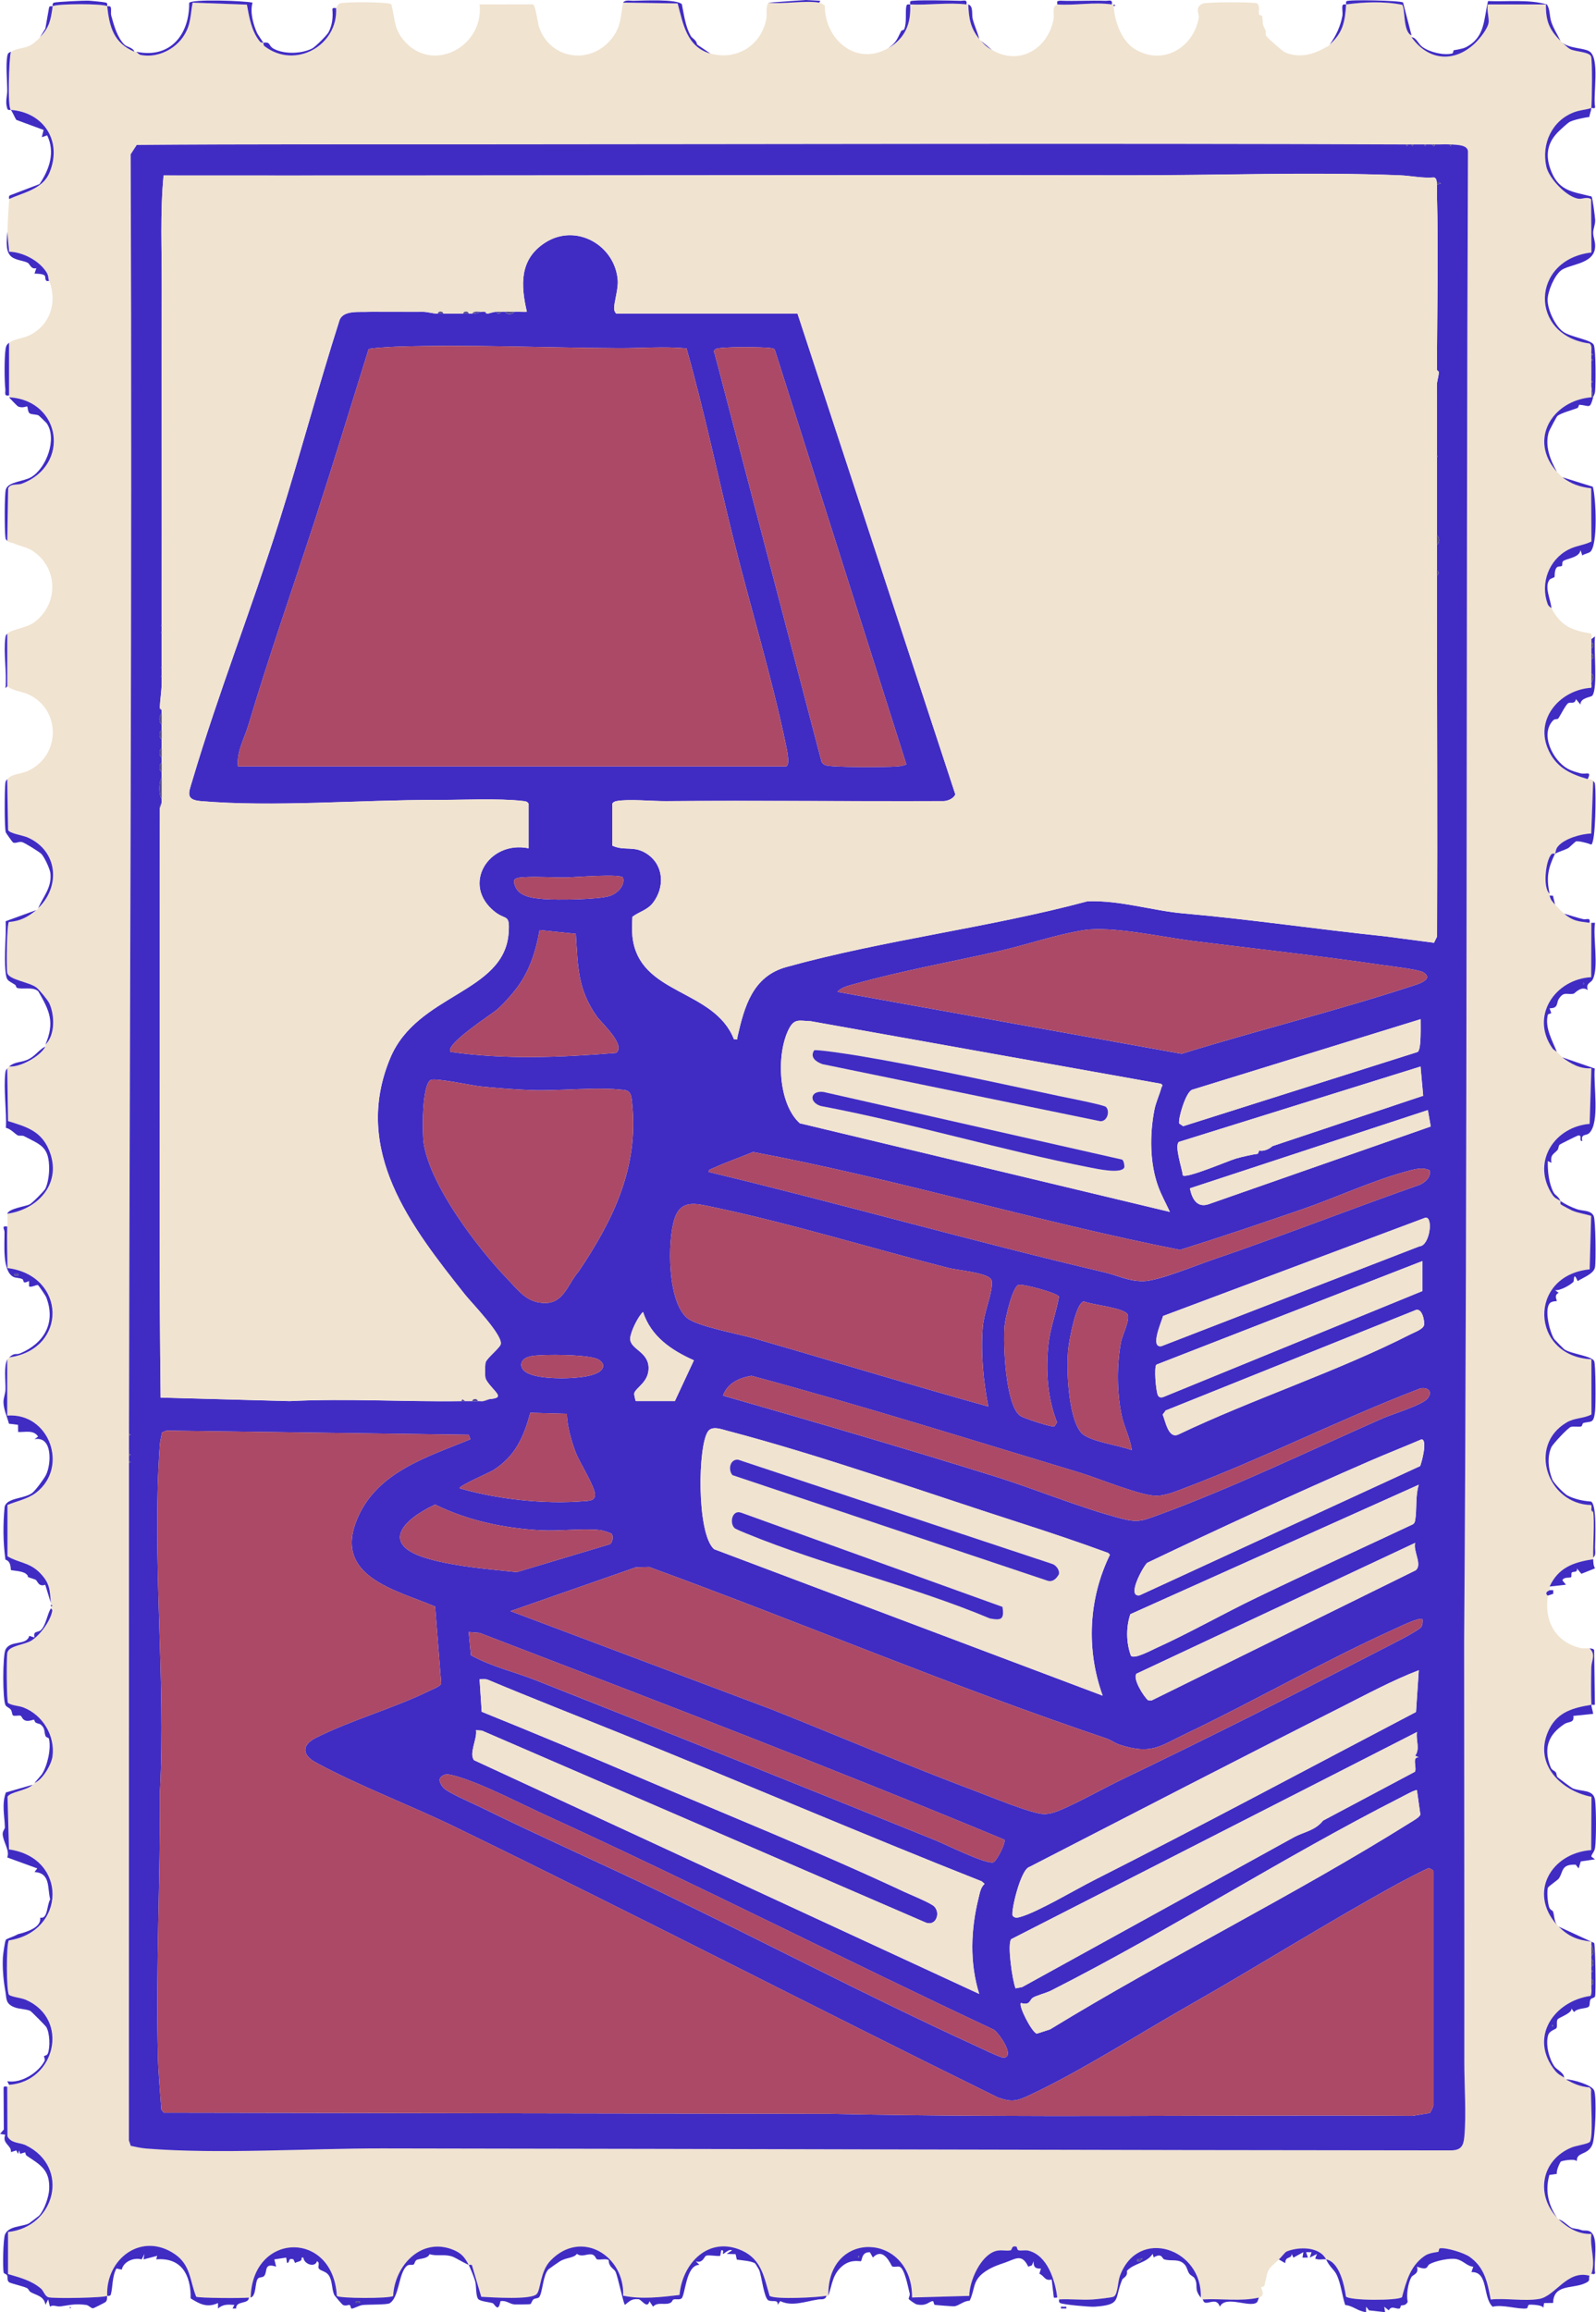 <?xml version="1.0" encoding="UTF-8"?>
<svg id="Layer_2" data-name="Layer 2" xmlns="http://www.w3.org/2000/svg" viewBox="0 0 877.68 1270.63">
  <defs>
    <style>
      .cls-1 {
        fill: #534993;
      }

      .cls-2 {
        fill: #402cc3;
      }

      .cls-3 {
        fill: #ab4967;
      }

      .cls-4 {
        fill: #f0e3d0;
      }
    </style>
  </defs>
  <g id="Layer_4" data-name="Layer 4">
    <g>
      <polygon class="cls-1" points="876.14 218.3 875.14 218.3 875.14 212.3 876.14 218.3"/>
      <path class="cls-4" d="M74.92,28.42c.42.14,1.15,1.51,2.65,1.8,9.15,1.73,18.99-3.22,23.71-10.9,3.84-6.25,3.29-10.99,4.65-17.88l29.83,1.1c1.31,7.02,2.46,14.49,7.07,20.2.78.96,1.92.59,2.02.68s-.27,1.29.69,2.02c16.85,12.79,40.48-.5,39.27-21.01.59-.58.85-1.99,1.97-2.49,2.37-1.06,26.56-.93,28.4.38,2.14,7.71,1.2,12.96,6.63,19.57,15.68,19.08,44.45,3.85,41.93-19.47l29.32-.04c1.49.35,2.61,10.38,3.45,12.74,6.38,17.87,28.67,20.68,40.14,5.76,5.04-6.56,4.5-11.83,6.02-19.46l30.01.46c2.96,11.12,4.99,23.92,17.95,27.52,14.35,3.98,27.77-4.22,30.73-18.72.63-3.07-.51-6.38,1.24-9.26,8.57.95,19.77-1.29,27.97,0,.37.06,2.76,1.25,2.99,1.73.04,18.73,17.37,33.49,34.97,23.26,9.26-5.39,12.54-13.38,11.99-23.98,10.13.48,20.93-1.21,30.97,0,.35.04.73-.08,1,0,.31,7.93,1.22,12.9,5.99,18.99.29.37.68.66,1,1,2.54,2.73,2.65,3.01,5.99,5,14.86,8.83,30.64-.34,33.86-16.59.43-2.19-.28-4.53.3-6.73.31-1.17,1.58-1.34,1.8-1.66,10.32.66,19.85-1.44,29.97,0,.33.05.67-.03,1,0v1c.63,8.66,4.53,19.62,12.45,24.02,15.33,8.51,31.39-1.55,34.37-17.53.44-2.36-2.46-5.89,2.16-7.96,1.98-.89,28.78-.96,30.01-.08,1.68,1.61.54,4.04.95,5.89.18.79,1.72.54,1.8,1.14.61,4.93-.49,3.02,1.92,8.04.16.33-.39,1.68.32,2.83.74,1.21,8.94,8.36,10.2,8.92,7.27,3.28,15.23,1.44,21.72-2.27l2-1c.37-.28.65-.69,1-1,7.23-6.45,8.35-12.4,8.99-21.99,10.11-1.36,20.72-1.82,30.78.19,1.83,1.59.32,14.94,5.19,16.8v1c9.21,12.95,23.41,14.22,34.88,3.41,2.58-2.43,7.43-8.4,7.57-11.84.11-2.86-1.06-6.43-.48-9.55h31.97c-.16,8.96,1.87,14,7.99,19.99.33.33.64.71,1,1,1.45,1.18,3.07,3.03,4.73,3.76,2.81,1.25,10.27,1.37,11.11,3.87.79,2.36.51,24.54.14,28.34-3.05.93-6.21,1.1-9.27,2.22-12.32,4.49-18.29,17.41-15.45,30,1.45,6.42,10.89,16.46,17.49,17.57,2.35.4,4.78-1.31,7.11.31l.18,29.27c-33.48,3.9-34.41,45.63-1.03,50.02,1.63,1.24.83,3.84.98,5.52.03.33-.02.67,0,1,.03.66-.02,1.33,0,2,0,.33,0,.67,0,1,.08,3.65,0,7.34,0,10.99v8.99c-21.62,1.85-34.75,23.39-18.98,40.97.58.65,2.47,2.6,3,3,5.14,3.86,9.5,5.28,15.88,6.1l.15,29.22c-4.22,2.1-8.26,2.17-12.71,4.48-10.7,5.54-15.5,18.46-11.39,29.79.57,1.57,1.89,2.02,2.08,2.37,5.05,9.61,10.81,12.06,21.4,13.88,1.12.68.49,2.07.58,3.11.05.66-.02,1.34,0,2,.04,1-.03,2,0,3s-.02,2,0,3,0,2,0,3c0,2.66,0,5.33,0,7.99v5c-.18.69.43,2.15-.16,2.8-16.51,1.04-30.57,16.26-24.02,32.88,4.17,10.57,12.14,14.39,22.18,17.29,1.1.32,1.66-.46,3,1l-1.08,28.91c-5.49.11-14.84,2.79-18.35,7.14-1.24,1.53-.98,2.74-1.55,3.92-.28.14-1.2-.3-1.79.18-3.2,2.58-5.21,18.44-1.21,21.81.07.32-.07.68,0,1,.58,2.56,1.46,3.18,3,5,.66.78,4.24,4.37,5,5,5.03,4.2,7.82,4.18,13.99,5,.32.04.67-.02,1,0l-.1,29.88c-19.9,1.11-33.67,21.43-21.32,39.06.79,1.13,1.98,1.48,2.44,2.01.3.36.67.67,1,1l1,1c.35.3.63.73,1,1,4.76,3.49,9.49,6.35,15.98,6l-.95,30.52c-18.86,1.57-31.48,19.97-21.46,37.36,2.23,3.87,2.65,3.17,5.43,5.06.15.31-.32,1.23.16,1.81.22.27,5.44,3.07,6.16,3.37,3.58,1.48,6.94,1.82,10.54,2.95l-.82,29.39c-34.26,3.41-32.56,47.88.96,49.42l.04,30.32c-4.47,2.41-9.01,1.66-13.74,4.45-21.61,12.8-10.33,44.9,13.57,45.33.47.9,0,1.97.13,2.84.06.46.52.91,1,1,.8,5.13-.19,18.63,0,24.98,0,.33-.01.67,0,1-11.24,1.63-19.29,4.86-23.98,14.99-.2.44.18,1.45,0,2-.06.18-1.6.56-1.79,1.62-.14.73.81,1.28.79,1.37-2.15,13.48,3.72,25.26,17.75,28.74,1.83.46,3.66-.01,5.23.24,3.64,3.41,1.03,6.6.95,10.45-.13,6.69-.22,13.87.04,20.53-9.6,1.58-18.38,3.74-23.16,13.31-9.2,18.43,5.74,33.8,23.22,37.27l-.16,29.27c-22.01,1.58-34.7,23.34-18.88,41.07.31.35.66.67,1,1,5.53,5.4,9.99,7.32,17.81,8.2.54.44.04,1.44.18,1.79v7.99c0,1.33,0,2.66,0,4,0,.67,0,1.33,0,2,0,.33,0,.67,0,1-.02,1.33.04,2.67,0,4-.03,1,.06,2,0,3-.11,2.01.42,4.11-.43,6.06-20.39,2.95-34.06,23.06-19.53,41.1,1.69,2.09,3.44,2.76,4.97,3.8.29.2.52.73,1,1,4.45,2.54,7.74,3.97,13.03,4.45l.83,1.17c-.43,4.62,1.43,26.96-.85,28.87-1.29,1.08-7.51,1.95-10,2.99-16.38,6.84-19.87,25.45-8,38.47.32.35.66.68,1,1,4.94,4.71,10.94,8.24,17.98,8-.99,7.44,2.59,14.77,0,21.98-.58.34-.71.23-1,1-12.43-3.39-18.75,11.24-27.71,12.75-8.16,1.37-18.25-.56-26.65.3-1.75-9.33-3.3-17.64-11.63-23.48-3.17-2.22-12.91-5.19-16.3-4.62-.67.11-.58,1.75-.83,1.88-.38.2-4.8.43-7.33,2.12-8.04,5.36-10.29,13.97-12.68,22.82-2.26,2-29.19,1.96-30.82-.4-.87-6.12-3.65-19.08-10.9-20.35-3.49-7.16-15.12-7.11-21.74-4.34-.87.36-2.95,3.21-4.23,4.34-7.55,6.64-5.72,5.33-8.05,14.27-.23.88-1.85.68-1.81,1.16.07,1.05,1.21,2.04.76,3.88-.29,1.17-1.73,1.41-1.88,1.67-9.89,2.25-20.81.41-30.97,1-.31-.25-.75-.68-1-1,1.12-26.84-34.37-39.09-44.44-11.98-1.27,3.43-1.18,10.38-3.5,11.49-1.11.53-9.42,1.4-11.46,1.53-6.09.4-12.42-.37-18.52-.04-.33-.39-.34-.65-1-1-1.12-9.32-5.3-23.07-15.71-25.76-1.9-.49-3.94.13-5.6-.24-.81-.18-.78-1.9-1.17-2-2.9-.76-2.25,1.81-3.16,2.01-2.52.55-5.39-.5-8.38.45-8.24,2.61-14.31,16.42-14.37,24.6l-31.46.88c.28-35.83-46.87-37.75-46.02-.94-.33.04-.68-.06-1,0-5.06.94-28.03,2.16-31.3.08-3.02-10.25-4.43-20.08-15.28-24.94-18.24-8.16-32.74,6.89-34.27,24.43-10.32,1.19-20.71,2.49-30.99.39.91-21.9-22.98-36.8-39.9-19.34-5.83,6.02-5.34,15.75-7.6,18.38-2.95,3.43-25.18,1.82-30.53,1.57l-5.14-17.38c-.6-.48-1.45-.03-1.79-.17-2.05-4-3.85-6.34-8.3-8.19-17.61-7.32-32.41,8.41-33.24,25.3-2.07,1.51-29.98,1.37-30.95-.06-2.05-36.32-46.6-35.15-47.39.94-.26.09-.65-.04-1,0-3.19.4-27.62.32-28.98-.49-3.47-8.57-2.94-17.34-11.65-23.33-18.25-12.55-38.1,2.32-37.29,22.82-1.15,1.14-29.55,1.65-32.28.81-2.12-.65-2.63-3.5-4.19-4.81-5.36-4.51-11.53-5.97-18.04-7.94v-23.11c25.93-2.72,34.41-35.64,9.79-47.65-3.34-1.63-8.19-.96-10.11-4.96l-.13-27.27c.39-.19,1.07.14,1-1,25.37-1.79,33.62-36.02,9.24-46.71-2.41-1.06-7.89-1.6-9.25-2.74-1.49-1.25-1.63-27.81-.1-29.91,31.5-4.85,32.5-45.42.07-50.01l-.79-28.86c.9-2.66,10.46-3.44,13.82-6.66.34-.32.66-.67,1-1,4.47-1.71,9.29-10.04,9.9-14.57,1.52-11.36-5.35-22.77-15.92-26.87-2.77-1.08-5.94-.89-8.52-2.47-.79-1.13-.9-24.92-.41-27.51.78-4.11,9.26-4.38,13.21-6.77,4.73-2.87,10.67-11.01,11.52-16.44.12-.78-.78-1.22-.78-1.3.02-.33,0-.67,0-1l.98-.5-.98-.5c0-.33.03-.67,0-1-.59-7.3-.49-10.8-6-16.48-5.66-5.83-11.67-5.43-17.84-9.14v-28.21c5.15-2.13,11.3-3.33,15.73-6.74,18.2-14.04,7.23-44.14-15.88-42.35v-30.98c.1-.22.72-.75,1-1,32.39-4.41,31.62-45.05-.87-49.1-.07-7.58-.37-15.27-.13-22.85.07-2.32-.05-4.67,0-7,17.59-2.49,30.52-17.47,22.83-35.33-4.48-10.39-12.5-12.47-22.37-15.6l-.46-29.02c.13-.24.72-.77,1-1,6,.72,17.59-5.82,19.98-10.99v-1c5.44-5.25,5.1-16.26,2.17-22.65-.82-1.79-5.64-7.66-7.18-8.79-4.13-3.02-15.27-4.21-15.97-8.03-.56-3.04-.24-26.36.88-27.91,6.46-.54,10.32-2.71,15.1-6.57.36-.29.66-.68,1-1,12.59-12.06,10.77-31.55-5.62-38.85-2.99-1.33-9.89-2.15-10.87-4.12l-.49-27.99c1.95-2.84,7.66-2.94,11.04-4.45,18.45-8.25,18.55-34.17.2-42.27-3.61-1.59-7.74-1.66-11.24-4.25v-28.98c2.22-2.52,10.33-2.9,15.01-6.47,13.52-10.35,12.76-30.38-1.66-39.35-2.91-1.81-6.89-2.42-9.7-3.74-1.3-.61-2.52-.32-3.64-1.4l.49-28.99c1.36-2.76,5.13-1.56,7.52-2.47,26.93-10.19,21.63-45.85-7.02-47.5-.1-.29.07-.69,0-1v-28.98c2.49-2.03,7.9-2.46,11.31-4.18,11.48-5.79,15.09-18.28,10.67-29.8-.58-1.52-.08-2.7-1.54-4.95-4.08-6.27-12.93-10.88-20.39-11.09l-1.05-10.95c.17-5.47.5-12.62,1-17.99,7.76-3.52,18.41-5.43,22.16-14.31,7.24-17.19-2.72-33.22-21.16-34.66-1.89-1.23-1.07-27.74,0-31.98,6.69-3.51,8.86-.33,15.98-7.99,5.3-5.7,5.84-9.14,6.99-16.99,1.85-1.5,28.43-1.54,29.97,0,1.28,11.6,3.63,20.17,14.99,24.98.27.12.69-.11,1,0ZM773.24,79.39c-171.3-.68-343.88-.1-514.95-.05-61.03.02-122.1-.16-183.11.33l-3.33,5.14c.9,234.37-.54,469.15-.93,703.11v10.99c0,.33,0,.67,0,1,0,1,0,2,0,3v1l-.05,372.31,1.01,2.99c2.8.58,5.63,1.27,8.5,1.49,40.17,3.19,88.8-.13,129.97-.07,195.53.25,391.26.96,587.41,1.08,5.65-.04,7.03-2.38,7.49-7.5,1.13-12.38-.03-28.24-.01-41.08.08-76.52-.1-153.95-.09-230.84,1.92-272.06.98-545.75,2.1-818.47.36-4.34-5.73-4.13-9.04-4.44-.33-.03-.67.02-1,0-2.63-.2-5.35.09-7.99,0-.66-.02-1.33.02-2,0-1-.03-2,0-3,0-.33,0-.67,0-1,0-2,0-4,0-5.99,0-.33,0-.67,0-1,0-.67,0-1.33,0-2,0-.33,0-.67,0-1,0Z"/>
      <path class="cls-2" d="M729.28,1241.63c7.25,1.27,10.03,14.23,10.9,20.35,1.64,2.37,28.56,2.4,30.82.4,2.39-8.85,4.64-17.46,12.68-22.82,2.53-1.68,6.95-1.92,7.33-2.12.25-.13.17-1.77.83-1.88,3.39-.57,13.14,2.4,16.3,4.62,8.33,5.85,9.88,14.15,11.63,23.48,8.4-.86,18.49,1.07,26.65-.3,8.97-1.51,15.29-16.15,27.71-12.75-.79,2.08,1.16,2.66-3.08,4.38-6.89,2.79-16.75.37-16.95,10.56l-4.95.06-.51,2.99c.64-2-6.76-2.24-7.83-2.04-.73.14-.54,1.9-1.27,2-4.48.66-13.42-2.35-18.7-.91-5.6-5.3-2.16-19.38-11.66-19.04l1.01-2.98c-3.41-.19-5.47-3.44-9.4-4.19-3.61-.69-11.39,1.02-14.56,2.76-1.91,1.05-.42,3.84-7.02,1.42,1.25,4.05-2.26,4.36-3.04,5.72-1.9,3.32-2.86,9.89-2.04,13.62-1.07,2.27-3.11,1.77-3.65,2-.26.11-.25,1.56-.93,1.69-2.03.37-4.22-1.91-5.83.97l-2.49-1.99.48,3-8.84-.99-1.62-2.02-.02,3.01c-4.94-.65-6.73-3.37-11.48-3.96-1.68-5.09-2.35-11.68-4.62-16.47-1.49-3.15-3.62-3.92-5.88-8.56-1.78-.31-4.13.52-6.01-.48l1.01-2.5-3.98,1.99.99-2.99h-3s1,2.98,1,2.98h-2.99s.49-3,.49-3l-5.47,3.01-.99-1.99c-.09,3.04-3.48.85-3.51,5.03l-3.5-2.04c1.28-1.13,3.36-3.97,4.23-4.34,6.62-2.77,18.26-2.82,21.74,4.34Z"/>
      <path class="cls-2" d="M455.55,1261.62c-.85-36.82,46.3-34.9,46.02.94l31.46-.88c.05-8.18,6.13-21.99,14.37-24.6,2.99-.95,5.87.1,8.38-.45.91-.2.26-2.77,3.16-2.01.39.1.36,1.82,1.17,2,1.67.37,3.7-.26,5.6.24,10.41,2.69,14.59,16.44,15.71,25.76-.32-.17-1.32.3-1.9-.06l-1.18-9.86c-3.95.84-3.81-1.87-6.76-3.21l.86-2.85c-3.09.24-4.23-.93-4.02-4l-.97,2.29-2,.68c-3.55-7.45-7.1-4.16-12.75-2.23-4.2,1.43-8.11,2.74-11.89,5.63-6.09,4.66-4.54,9.02-7.59,15.36-3.12-.11-5.84,2.76-8.47,3.03-.76.08-10-.64-10.62-.79-.8-.2-.55-2.06-1.16-2.04-2.19.07-3.13,2.88-8.81,1.81-.88-.17-4.34-2.69-4.41-2.94-.19-.69.76-1.98.5-3.04-.86-3.39-2.74-13.73-5.52-14.73-1.14-.41-3.08.39-4.08-.2-.67-.39-4.48-11.17-10.64-4.86l-1.61-2.89c-4.61-.32-4.24,4.28-4.94,4.87-.41.34-5.22-1.33-10,2.49-5.61,4.48-5.8,10.2-7.92,16.53ZM472.03,1239.63v1c.65-.33.65-.67,0-1Z"/>
      <path class="cls-2" d="M3.99,1146.69l.13,27.27c1.92,4.01,6.77,3.33,10.11,4.96,24.61,12.01,16.14,44.92-9.8,47.65v23.11c6.52,1.97,12.69,3.43,18.05,7.94,1.56,1.31,2.07,4.16,4.19,4.81,2.73.83,31.13.33,32.28-.81-.81-20.49,19.05-35.37,37.29-22.82,8.71,5.99,8.18,14.75,11.65,23.33,1.37.81,25.79.89,28.98.49.08,3.76-7.25,1.52-7.01,5.98h-1.99s1.02-1.97,1.02-1.97c-3.52-.22-6.24-.46-8.99,1.99l-.02-3.01c-6.12,2.84-10.29.38-15.04-2.57.2-12.85-5.07-22.61-18.92-21.43l.51-1.95-7.5,1.97.49-2.99-1.49,3c-4.18-1.26-10.1,1.18-10.93,5.58l-2.97-.57c-2.41,4.27-1.98,10.3-3.09,14.29-.31,1.13-1.93.6-1.99.69-.25.36.39,2.37-.98,3.48-.29.24-6.32,3.31-6.69,3.36-1.17.17-2.38-1.62-3.86-1.82-6.31-.84-8.99.12-14.2.8-2.09.27-3.98-1.12-5.75.13l-.99-3.96-1.48,2.99c-.75-4.99-5.34-5.3-8.22-7.06-.91-.56-.91-1.63-2.04-2.2-2.09-1.04-8.95-2.53-9.77-3.19-1.27-1.02-.58-2.88-1.06-3.73-.52-.93-1.72-.88-1.87-1.5-.64-2.69-.3-18.64.72-21.03,1.99-4.66,9.1-4.16,12.99-5.96.33-.15,5.47-4.06,5.72-4.32,2.84-2.97,5.38-10.35,5.58-14.45.51-10.78-4.82-13.44-12.33-18.49-.61-.41-.67-1.25-.89-1.89l-2.77.79-.56-1.93-.51,2.01-1.04-1.93-2.94.93c.43-3.83-5.06-4.55-3.11-9.54l-2.88-.47,2.08-2.42-.13-22.97c.14-1.21,1.6-.38,2.04-.59Z"/>
      <path class="cls-2" d="M137.86,1262.62c.8-36.09,45.34-37.26,47.39-.94.97,1.43,28.88,1.57,30.95.06.84-16.89,15.64-32.62,33.24-25.3,4.44,1.85,6.25,4.19,8.3,8.19.34.14,1.2-.3,1.79.17l5.14,17.38c5.36.25,27.59,1.87,30.53-1.57,2.26-2.63,1.77-12.36,7.6-18.38,16.92-17.46,40.81-2.56,39.9,19.34,10.28,2.1,20.68.8,30.99-.39,1.53-17.54,16.02-32.59,34.27-24.43,10.84,4.85,12.25,14.68,15.28,24.94,3.28,2.08,26.25.86,31.3-.08-.72,2.47-2.7,1.76-4.48,2.02-7.06,1.03-14.51,4.09-20.94.91l-1.53,2.06c.52-3.2-2.87-1.44-5.02-2.47-2.42-1.16-3.71-13.27-5.09-16.7-.08-.19-1.97-3.38-2.13-3.51-1.69-1.43-7.71-1.81-10.16-2.18l-.66-2.99-4.92-.14,2.99-1.98c-1.78-.98-4.68,2.26-4.98,1.99-.35-.32.78-2.42-1-1.99l-.56,3.06c-2.31.28-5.69-.63-7.75-.09-.92.24-1.92,4.53-5.69,3.03l1.99,1.98c-7.63.07-7.69,17.18-9.94,18.55-1.33.81-3.28.07-4.29.52-.88.39-.55,1.49-2.22,2.04-3.16,1.03-6.52-.82-9.03,1.88l-1.99-2.98c-1.12,4.57-4.37-.96-5.96-1.1-3.82-.34-4.83.92-7.51,3.09-1.01-1.06-3.83-15.51-5.23-18.31-.81-1.62-3.7-2.41-3.7-6.25-1.39-1.03-4.55-.08-6.38-.44-.79-.16-.84-2.59-3.37-2.78-2.5-.19-5,1.65-7.75-.24-1.72,2.36-5.5,1.88-9.16,3.97-.68.39-6.17,4.22-6.44,4.5-3.15,3.17-3.23,13.02-5.17,15.33-.63.74-2.31.59-3.04,1.16-.95.75-1.18,2.29-1.71,2.61-.38.23-8.07.29-8.93.2-2.61-.28-4.43-2.37-7.57-1.78-1.25,6.77-3.16,1.51-4.26,1.12-1.84-.67-6.79-.92-7.99-2.32-1.37-1.6-.97-7.36-1.68-9.81-.67-2.31-2.47-6.81-3.55-8.94-2.72-1.12-7.39-4.02-8.91-4.54-4.65-1.56-8.27-.02-12.63-1.34-.84,2.39-4.57,2.31-6.77,3.04-1.37.46-1.31,2.22-1.91,2.59-1.03.64-2.54-.29-3.84.87-4.6,4.11-4.02,17.09-9.37,20.46-1.46.92-12.07.63-14.92.99-2.02.25-4.93,2.04-6.02,1.96-.58-.04-.45-1.84-1.2-2.01s-1.75.82-3.62-.02c-.33-.15-4.56-5.06-4.75-5.48-1.51-3.43-.88-7.81-3.1-10.92-1.55-2.17-4.48-2.22-5.41-3.64-.69-1.05.91-3.11-.97-3.97-1.04,3.65-7.12,1.74-7.5-1.99h-.96c.32,2.4-2.02,1.96-3.58,2.96l-.93-1.99c-3.32-.96-1.6,1.72-3.49,2.02l-.49-2.98-6.51.99,1,3.98c-6.86-2.25-4.62,2.46-6.5,5.02-.83,1.12-2.77.55-3.58,1.62-1.68,2.22-.7,9.31-3.9,10.36ZM197.8,1264.63h-1.99v.98h1.99v-.98Z"/>
      <path class="cls-2" d="M874.14,905.85c.9.14,1.95-.01,2.53.94l.4,30.01c-.63.24-1.36-.06-1.93.04.07,1.75.78,3.29,1,4.99l-10.92,1.13c.57,4.1-2.5,2.86-4.96,4.49-8.82,5.82-11.53,13.12-7.64,23.44.81,2.16,1.91,1.79,2.92,3.05.56.7.44,2.08.89,2.6.35.4,7.73,5.91,8.32,6.17,4.82,2.1,11.6.35,12.43,6.55.64,4.78.67,21.34.01,26.09-.34,2.47-2.05,3.54-2.07,4.93l2.01,1.5-7.84,1.15-1.16,3.85-1.61-2.06c-8.25-.37-6.7,3.98-9.31,7.62-.65.91-5.83,4.3-6.02,5.15-.55,2.48-.11,7.63.6,10.19.6,2.17,1.88,1.89,2.28,2.87.68,1.7.54,5.14,2.09,7.22-15.82-17.73-3.13-39.49,18.88-41.07l.16-29.27c-17.47-3.46-32.42-18.84-23.22-37.27,4.78-9.57,13.55-11.73,23.16-13.31-.26-6.66-.17-13.84-.04-20.53.08-3.85,2.69-7.04-.95-10.45Z"/>
      <path class="cls-2" d="M859.16,581.06l17.84,6.14c-.93,8.43,3.06,29.86-3.13,35.56-1.62,1.49-4.63.15-3.73,4.27-2.23.25.45-3.67-2.45-2.97-.53.13-9.43,4.55-9.87,4.89-.91.7-.63,2.19-1.27,2.96-1.87,2.27-4.16,2.44-3.38,7.12l-1.98-1.01c-.19,5.43.58,12.34,3.1,17.17.94,1.81,2.46,1.79,3.88,4.83,2.72,1.85,5.87,3.36,9.01,4.48s7.63.36,9.24,3.74c1.06,2.24,1.3,25,.7,28.23-.66,3.54-6.65,5.7-9.52,7.51-2.5-5.68-1.82-.12-2.37.47-1.69,1.8-7.41,4.94-10.05,4.55l1.99,1.48c-2.88,1.2-.83,4.28-1.01,4.46-.16.16-2.45.06-3.56.95-3.7,2.98-.41,16.25,2.13,20.04.22.32,5.12,5.29,5.43,5.51,3.72,2.65,15.09,3.63,16.5,6.5.9,1.82.89,24.13.52,27.52-.79,7.09-2.08,5.41-6.31,6.49-.83.21-.64,1.78-1.4,1.96-1.63.38-3.69-.21-5.6.23-1.52.35-10.01,9.48-10.75,11.18-2.45,5.55-1.65,12.14.52,17.68.8,2.04,6.5,7.88,8.33,8.83,3.77,1.97,8.74,3.08,12.97,3.31,3.34,1.84,2.28,20.75,2.23,25.27-.02,1.69.64,4.44-1.02,5.48-.19-6.36.8-19.85,0-24.98-.07-.47-.52-.88-1-1-.12-.87.35-1.95-.13-2.84-23.9-.43-35.18-32.53-13.57-45.33,4.72-2.8,9.27-2.04,13.74-4.45l-.04-30.32c-33.52-1.54-35.22-46-.96-49.42l.82-29.39c-3.59-1.13-6.96-1.47-10.54-2.95-.72-.3-5.93-3.09-6.16-3.37-.47-.59-.01-1.5-.16-1.81-2.78-1.89-3.2-1.2-5.43-5.06-10.02-17.4,2.6-35.79,21.46-37.36l.95-30.52c-6.49.34-11.22-2.51-15.98-6Z"/>
      <path class="cls-2" d="M859.16,262.27l16.78,5.21c1.75,6.27,2.89,32.26-1.48,35.84-.81.67-3.18,1.05-4.31,1.93l-1-3c-.45,4.08-6.91,4.52-9.34,5.96-1.08.64-.37,2.21-.91,2.78-.49.51-1.99-.03-2.82.88-1.4,1.52-1.03,4.97-1.2,5.17-.46.57-2.16.74-2.8,1.59-2.93,3.92.81,11.15,1.07,15.59-.19-.35-1.51-.8-2.08-2.37-4.11-11.33.69-24.24,11.39-29.79,4.45-2.31,8.49-2.37,12.71-4.48l-.15-29.22c-6.38-.81-10.74-2.24-15.88-6.1Z"/>
      <path class="cls-2" d="M875.14,507.11c.66.04,1.34-.06,2,0-1.23,8.06,2.23,24.59-1.3,31.21-1.09,2.04-3.87,1.81-2.7,5.78-3.52-2.67-7.25,1.87-7.68,1.96-3.75.79-5.36-1.5-8.21,2.84-1.45,2.2-.04,5.23-5.1,5.19l.88,2.51c.03.62-1.67.35-1.86,1.14-1.69,7.15,2.51,14,4.98,20.33-.45-.54-1.64-.88-2.44-2.01-12.35-17.63,1.42-37.95,21.32-39.06l.1-29.88ZM870.64,540.09v1c.65-.33.65-.67,0-1Z"/>
      <path class="cls-2" d="M861.15,1142.69c3.61-.02,14.12,2.99,15.47,6.01,1.55,3.46.73,26.02-.98,29.96-2.59,5.97-8.71,3.67-8.5,9-1.13-1.67-8.57-.15-8.83.22-.83,1.17-2.54,5.13-2.17,6.75l-4.1.59c-2.38,8.49-.7,16.28,4.12,23.41-11.87-13.02-8.38-31.63,8-38.47,2.49-1.04,8.71-1.91,10-2.99,2.28-1.91.43-24.25.85-28.87l-.83-1.17c-5.29-.48-8.58-1.91-13.03-4.45Z"/>
      <path class="cls-2" d="M875.14,351.21l2-1.5c-.87,6.19,1.66,28.41-1.45,32.53-.78,1.04-6.6,1.04-6.56,4.93l-2.48-2.98c-.64,3.06-2.76,1.41-4.24,2.22-1.38.76-4.82,7.75-5.56,8.51-.43.44-1.85.04-2.72.94-7.47,7.7-.09,22.21,8.13,26.69,1.85,1.01,4.55,1.78,6.63,2.36,3.43.96,6.5-1.7,4.26,3.24-10.03-2.9-18.01-6.72-22.18-17.29-6.55-16.62,7.51-31.84,24.02-32.88.59-.65-.03-2.1.16-2.8.32-1.22,2.53-3.55,0-5,0-2.66,0-5.33,0-7.99,1.5-.14,1.5-2.86,0-3-.02-1,.03-2,0-3,1.5-.14,1.5-2.86,0-3-.02-.66.05-1.34,0-2Z"/>
      <path class="cls-2" d="M17.98,980.8c-3.36,3.22-12.92,4-13.82,6.66l.79,28.86c32.43,4.59,31.43,45.16-.07,50.01-1.53,2.1-1.39,28.67.1,29.91,1.36,1.14,6.84,1.68,9.25,2.74,24.39,10.69,16.13,44.93-9.24,46.71l-1-1.99c7.54,1.37,17.03-4.58,20.48-11.08.54-1.02-.44-2.26-.23-2.74.08-.19,1.61-.26,2.06-1.39,1.38-3.49,1.11-11.46-.94-14.71-.33-.52-8.14-8.46-8.7-8.71-2.56-1.13-5.82-.92-8.6-1.96-5.22-1.96-4.39-4.9-5.11-8.83-1.05-5.74-1.69-12.62-1.36-18.69.09-1.59,1.08-8.85,1.64-9.62.38-.53,3.83-1.64,5.05-2.27,2.91-1.49,1.41-.59,4.49-1.58,3.88-1.24,9.91-3.54,9.34-8.3,4.23.92,3.56-6.79,5.49-10.08-1.62-6.32.26-14.42-8.61-15l1.5-1.99-16.5-6.01c1.54-3.87-2.39-8.71-2.52-12.87-.05-1.68,1.25-2.79,1.22-3.7-.19-6.36-1.81-12.83.54-19.15l14.75-4.24Z"/>
      <path class="cls-2" d="M660.35,1262.62c-3.96-4.93-1.28-6.23-3.23-10.29-.69-1.43-2.28-1.65-3.14-2.94-1.01-1.51-1.17-3.38-2.37-4.79-3.23-3.78-7.58-1.68-11.5-3.05-1.08-.38-1.08-3.72-5.66-1.03l-.58-1.91c-3.45,5.18-10.13,4.96-14.16,9.32.54,3.33-2.1,3.67-2.62,4.91-4.5,10.73.04,13.75-15.25,14.79-2.56.17-16.95-1.11-18.76-2-1.23-.61-.47-1.81-.66-2.02,6.1-.33,12.44.44,18.52.04,2.04-.13,10.34-1,11.46-1.53,2.32-1.1,2.23-8.05,3.5-11.49,10.07-27.11,45.56-14.87,44.44,11.98ZM625.39,1242.62h1.48s1.49-1.5,1.49-1.5l-2.97.52v.98Z"/>
      <path class="cls-2" d="M857.16,1058.75l19.5,8.98c.66,1.31,1.04,27.28.51,29.3-.27,1-2.01.94-2.48,1.73-.78,1.3-.12,3.36-1.13,4.09-1.5,1.08-6.23.63-7.92,2.87l-1.48-1.98c.58,2.54-6.88,4.93-7.55,5.93-.93,1.39,0,3.59-.68,4.84-.39.71-3.8,1.31-4.57,3.92-1.49,5.07.44,12.88,3.45,17.16,1.32,1.87,5.22,3.36,5.34,6.12-1.54-1.05-3.29-1.71-4.97-3.8-14.54-18.04-.86-38.15,19.53-41.1.86-1.95.32-4.06.43-6.06,1.5-.14,1.5-2.86,0-3,.04-1.33-.02-2.67,0-4l.98-.5-.98-.5c0-.67,0-1.33,0-2,1.56-.41,1.49-3.67,0-4v-2c2.33-1.72.75-4.13,0-6-.14-.35.36-1.35-.18-1.79-7.82-.89-12.28-2.8-17.81-8.2ZM853.66,1112.71v1c.65-.33.65-.67,0-1Z"/>
      <path class="cls-2" d="M3.99,746.95v30.98c23.1-1.79,34.07,28.31,15.87,42.35-4.43,3.42-10.58,4.61-15.74,6.74v28.21c6.16,3.71,12.18,3.31,17.84,9.14,5.52,5.68,5.41,9.18,6,16.48l-3.07-9.93c-4.1,1.29-4.07-2.43-5.56-2.91-7.01-2.3-2.16-.82-5.06-3.15-2.09-1.68-7.93-1.75-8.23-2.06s.31-4.77-3.04-5.7c-1.34-9.3-1.39-19.7-.44-29.18,1.47-4.93,10.37-4.15,15.04-7.4,1.83-1.27,6.62-7.89,7.64-9.88,3.04-5.94,3.78-21.68-6.27-19.74l1.99-1.48c-2.58-3.81-6.97-2.29-10.99-2.49l-.05-3.94-5-.62c-.98-3.76-3.01-8.02-3.01-11.94,0-2.34,1.08-4.54,1.12-6.95.09-5.14-.99-12.25.96-16.53Z"/>
      <path class="cls-2" d="M3.99,587.06l.46,29.02c9.87,3.13,17.89,5.21,22.37,15.6,7.69,17.85-5.24,32.84-22.83,35.33.83-2.87,9.75-3.96,12.19-5.09,1.54-.71,8.07-7.35,8.76-8.69,1.37-2.67,2.08-7.63,2.09-10.71.04-12.22-4.31-13.26-13.87-18.19-.91-.47-2.57,0-3.38-.39-1.39-.65-4.07-3.79-6.52-4.1.44-9.49-1.39-21.09-.32-30.39.19-1.62.57-1.52,1.06-2.39Z"/>
      <path class="cls-2" d="M20.97,499.11c2.96-6.73,7.54-11.31,6.76-19.2-.23-2.34-3.46-9.35-5.21-10.86-1.24-1.07-8.85-5.94-10.5-6.32s-3.59.96-4.86.24c-.3-.17-3.88-5.21-3.98-5.53-.79-2.6-.68-23.28-.26-26.89.18-1.56.39-1.42,1.06-2.39l.49,27.99c.98,1.97,7.88,2.79,10.87,4.12,16.4,7.29,18.21,26.78,5.62,38.85Z"/>
      <path class="cls-2" d="M27.97,883.86c0,.08.9.52.78,1.3-.85,5.43-6.78,13.57-11.52,16.44-3.95,2.4-12.43,2.67-13.21,6.77-.49,2.59-.38,26.39.41,27.51,2.59,1.57,5.76,1.39,8.52,2.47,10.57,4.11,17.44,15.52,15.92,26.87-.61,4.53-5.43,12.86-9.9,14.57.23-.23,3.85-4.46,4.03-4.73,3.08-4.67,5.22-14.1,3.92-19.55-.16-.69-1.53-.63-1.87-1.48-.89-2.19-.06-4.16-2.58-6.25-.73-.61-1.95-.61-2.69-1.07-.82-.51-.9-1.61-.99-1.64-.48-.18-2.4.83-4.09.6-2.62-.35-2.57-2.64-3.44-2.83-1.26-.28-3.28.39-4.13-.16-.48-.31-.52-2.41-1.25-3.25-.89-1.02-2.33-1.41-2.86-2.38-1.64-3.04-1.6-27.09-.03-30.44,2.6-5.56,11.64-2.02,13.1-7.65l2.88.9c-.91-3.85,1.85-2.56,3.45-4.02,2.85-2.62,3.51-8.74,5.55-11.97Z"/>
      <path class="cls-2" d="M876.14,429.16c.92,1,.9.95,1.05,2.39.48,4.41.39,30.71-2.07,32.59-1.7-.71-6.91-2.13-8.45-1.78-.28.06-3.84,3.51-4.27,3.73-2.28,1.16-4.98,1.87-7.25,3.04-3.87,8.1-4.87,12.98-3,21.99-4-3.37-2-19.23,1.21-21.81.59-.48,1.51-.03,1.79-.18.57-1.19.31-2.39,1.55-3.92,3.51-4.35,12.86-7.03,18.35-7.14l1.08-28.91Z"/>
      <path class="cls-2" d="M876.14,218.3c-1.9,6.82-1.84,4.59-7.55,4.13-.48-.04-.39,1.49-1.18,1.81-2.62,1.05-9.06,2.74-10.97,4.34-.38.32-4.51,8.08-4.71,8.77-2.32,7.72.8,15.44,4.44,21.93-15.77-17.58-2.64-39.13,18.98-40.97h1Z"/>
      <path class="cls-2" d="M859.16,23.42c3.86,3.25,11.4,2.86,14.7,4.69,6.22,3.44,2.05,24.01,3.32,30.7-.04,1.18-1.42.4-2.04.59-.16,1.59-.93,3.26-1.13,4.87-2.95.39-8.26,1.47-10.78,2.71-1.2.59-5.78,4.91-6.64,5.79-6.24,6.47-6.78,13.67-3.28,21.96,4.44,10.52,12.07,10.7,21.93,13.25.55.77,1.89,11,1.98,12.89.12,2.62-1.08,4.77-1.09,6.99-.01,2.88,1.55,5.26.95,8.93-1.38,8.48-14.24,8.39-18.66,11.84-3.64,2.85-7.34,11.5-7.34,16.2,0,5.47,4.13,14.3,8.53,17.48,4.02,2.91,15.66,4.4,16.85,7.23,1.2,2.85,1.1,21.33.73,25.37-.18,1.95-.78,2.35-1.07,3.38l-1-6v-2l.98-.5-.98-.5c0-3.65.08-7.34,0-10.99l.98-.5-.98-.5c-.02-.66.03-1.34,0-2l.98-.5-.98-.5c-.15-1.68.65-4.28-.98-5.52-33.38-4.39-32.45-46.12,1.03-50.02l-.18-29.27c-2.33-1.62-4.76.09-7.11-.31-6.6-1.11-16.04-11.15-17.49-17.57-2.84-12.6,3.13-25.51,15.45-30,3.06-1.12,6.22-1.29,9.27-2.22.37-3.8.65-25.99-.14-28.34-.84-2.5-8.31-2.62-11.11-3.87-1.66-.74-3.28-2.59-4.73-3.76Z"/>
      <path class="cls-2" d="M5.99,60.4c18.43,1.44,28.4,17.48,21.16,34.66-3.74,8.88-14.4,10.78-22.16,14.31.07-.76-.41-1.63.62-2.07l16.14-6.15c5.36-8.02,8.72-17.39,4.19-26.76l-2.97,1,1-3.98-15-5.53c-.95-1.46-2-4.16-2.99-5.48-.08-.11-1.56.53-1.97-.72-1.27-3.83-.03-6.65-.03-9.85,0-5.39-.85-14.05.01-18.93.3-1.69.63-1.78,1.99-2.49-1.07,4.24-1.89,30.75,0,31.98Z"/>
      <path class="cls-2" d="M876.14,856.88c.06,1.84.06,3.32,1.01,4.99l-7.51,2.99-2.47-2.97c.57,2.49-2.18,1.61-2.77,2.25-.52.56-.02,2.11-.41,2.52-.66.69-3.74-.3-4.82,1.73l1.98,2.47-8.99,1.01c4.68-10.14,12.73-13.36,23.98-14.99Z"/>
      <path class="cls-2" d="M3.99,297.25c-1.02-.99-.88-1.01-1.05-2.4-.44-3.61-.53-23.1.27-25.87,1.25-4.35,10-4.32,14.11-6.87,8.33-5.17,14.17-21.08,8.36-29.52-.18-.25-4.19-4.14-4.46-4.28-1.29-.7-3.99-.41-5-1.23s-.9-3.4-1.29-3.73c-.2-.17-2.75,1.2-5.13-.06-.33-.18-4.69-4.65-4.8-4.98,28.65,1.64,33.95,37.3,7.02,47.5-2.4.91-6.16-.29-7.52,2.47l-.49,28.99Z"/>
      <path class="cls-2" d="M3.99,674c-.24,7.58.06,15.27.13,22.85,32.49,4.05,33.25,44.69.87,49.1,3.41-2.95,3.55-1.16,6.21-2.28,12.93-5.45,19.67-16.63,14.26-30.69-.36-.94-4.25-6.66-4.64-6.79-.77-.26-3.35,1.37-4.83.78l-.02-3c-4.05,2.01-2.55-.47-3.65-1.02-1.71-.85-3.6-.53-5.04-1.3-6.18-3.29-4.69-18.31-4.8-24.64-.03-1.68-1.92-3.48,1.51-3.02ZM9.98,699.99h-1.99v.98h1.99v-.98Z"/>
      <path class="cls-2" d="M3.99,127.36l1.05,10.95c7.46.21,16.31,4.81,20.39,11.09,1.46,2.25.96,3.43,1.54,4.95-2.94.69-1.46-2.31-2.59-3.09-1.21-.85-3.87-.81-5.41-.91l1.02-2.98c-3.01.83-3.51-2.34-4.78-2.99-2.56-1.28-7.5-1.39-9.68-4.05-2.73-3.32-1.65-9.04-1.53-12.96Z"/>
      <path class="cls-2" d="M74.92,28.42c18.42,3.96,29.29-9.11,29.12-26.83,1.36-2.21,30.3-1.19,34.83-.14-1.46,5.21.33,12.01,2.61,16.9.2.44,3.15,4.88,3.38,5.08.17.14,1.72-.38,2.68.27s.9,2.07,3.28,3.26c5.84,2.92,14.91,2.61,20.76-.26,1.69-.83,8.25-7.29,9.16-9.08,2.02-4,2.45-8.1,2.04-12.56.19-1.16,1.87-.45,2.04-.62,1.2,20.51-22.42,33.8-39.27,21.01-.96-.73-.59-1.92-.69-2.02s-1.25.28-2.02-.68c-4.61-5.71-5.76-13.18-7.07-20.2l-29.83-1.1c-1.36,6.89-.8,11.62-4.65,17.88-4.72,7.69-14.56,12.63-23.71,10.9-1.5-.28-2.23-1.65-2.65-1.8Z"/>
      <path class="cls-2" d="M740.27,2.44c.13-.13-.29-1.35.19-1.76,1.18-1.02,29.33-.45,31.12.68l4.66,18.07c-4.87-1.86-3.36-15.21-5.19-16.8-10.06-2.01-20.67-1.54-30.78-.19-.64,9.58-1.76,15.54-8.99,21.99,3.43-4.73,5.82-9.87,6.9-15.59.36-1.9-.31-4.18.08-5.74.27-1.11,1.9-.53,2.02-.66Z"/>
      <path class="cls-2" d="M500.51,2.44c.13-.13-.29-1.35.19-1.76,1.03-.9,23.71-.36,27.33-.24,1.92.06,4.01-1.02,3.45,2-10.04-1.21-20.84.48-30.97,0,.55,10.6-2.72,18.6-11.99,23.98,4.51-3.2,4.78-4.91,7.01-9.28.28-.55,1.54-.65,1.68-.98,1.64-4.03.45-9.78,1.28-13.06.28-1.1,1.9-.53,2.02-.66Z"/>
      <path class="cls-2" d="M4.99,217.3c-3.01.58-1.87-1.55-2.07-3.47-.53-5.07-.58-17.11.13-21.97.25-1.69.63-2.47,1.94-3.54v28.98Z"/>
      <path class="cls-2" d="M692.32,1262.62c-.46.77-.5,2.14-1.25,2.71-3.9,2.99-17.24-4.2-20.23,2.3-1.66-4.87-5.49-1.83-7.93-2.21-1.13-.17-1.21-1.52-1.56-1.8,10.16-.59,21.08,1.25,30.97-1Z"/>
      <path class="cls-2" d="M776.24,20.43c2.86.31,3.49,3.59,6.06,5.43,3.95,2.83,11.57,4.69,16.25,3.55.72-.18.67-1.69.83-1.76.37-.15,4.68-.63,6.79-1.72,10.6-5.49,9.63-14.94,12.16-25.35,10.79.42,21.97-1.03,32.35,1.83,1.85,2.94,1.33,6.3,2.41,9.58,1.21,3.67,3.39,7.02,5.05,10.43-6.12-5.99-8.15-11.03-7.99-19.99h-31.97c-.57,3.12.59,6.69.48,9.55-.13,3.44-4.99,9.41-7.57,11.84-11.47,10.82-25.67,9.54-34.88-3.41Z"/>
      <path class="cls-2" d="M581.43,2.44c.15-.22-.34-1.43.14-1.82l1.3-.25c8.35.34,16.74-.2,25.09.07,1.92.06,4.01-1.02,3.45,2-10.12-1.44-19.65.66-29.97,0Z"/>
      <path class="cls-2" d="M19.98,500.11c-4.78,3.87-8.64,6.03-15.1,6.57-1.13,1.54-1.44,24.87-.88,27.91.7,3.82,11.84,5.01,15.97,8.03,1.53,1.12,6.35,6.99,7.18,8.79,2.93,6.4,3.27,17.4-2.17,22.65,5.19-12.41,2.39-18.37-3.93-29.3-3.07-2.77-8.9-.75-11.82-1.95-.28-.12-.45-1.34-1-1.69-4.08-2.58-4.69-1.97-5.23-7.54-.83-8.66.47-18.55.12-27.34l16.85-6.13Z"/>
      <path class="cls-2" d="M28.97,3.44c.15-.15-.5-1.58.72-1.98,1.46-.49,16.56-1.2,18.76-1.1,1.91.09,8.35.7,9.82,1.07,1.14.29.54,1.88.67,2.01s1.67-.5,2,.69c.34,1.24-.15,3.05.26,4.54,1.45,5.3,3.31,11.96,7.17,15.81,1.5,1.5,4.64,1.52,5.57,3.95-11.35-4.81-13.71-13.39-14.99-24.98-1.54-1.54-28.13-1.5-29.97,0-1.15,7.85-1.69,11.29-6.99,16.99l2.95-4.73,2.04-11.58c.29-1.17,1.87-.55,2-.68Z"/>
      <path class="cls-2" d="M857.16,1219.64c2.57.52,5.74,4.39,7.75,4.84,3.03.67,2.08.14,4.95,1.1,1.15.39,2.72-.1,4.25.57,5.57,2.43,2.01,17.53,3.08,22.89-.14,1.2-1.68.36-2.05.58,2.58-7.21-1-14.54,0-21.98-7.04.24-13.04-3.29-17.98-8Z"/>
      <path class="cls-2" d="M422.58,1.44l20.48-1.44,8.01.44-.52,1c-8.2-1.29-19.4.95-27.97,0Z"/>
      <path class="cls-2" d="M538.47,21.42c-4.77-6.09-5.68-11.06-5.99-18.99,2.96.94,1.77,5.49,2.44,8.05,1.03,3.91,2.65,7.14,3.55,10.94Z"/>
      <path class="cls-2" d="M342.66,1.44c1.04-1.66,3.79-1,5.48-1.02,5.09-.06,24.24-1.1,26.84,1.92,1.21,5.93,1.88,12.01,4.86,17.4.79,1.43,3.16,2.08,3.47,4.7l7.3,4.97c-12.96-3.6-14.99-16.4-17.95-27.52l-30.01-.46Z"/>
      <path class="cls-2" d="M3.99,377.19l-.98,1c.82-8.63-1.14-19.23-.07-27.59.18-1.43.17-1.38,1.06-2.39v28.98Z"/>
      <path class="cls-2" d="M860.15,502.11c3.55.97,6.92,2.18,10.54,3,1.79.4,4.03-1.25,3.45,2-6.17-.82-8.95-.8-13.99-5Z"/>
      <path class="cls-2" d="M24.97,575.06c-2.39,5.17-13.98,11.71-19.98,10.99,3.31-2.68,6.22-2.07,9.88-3.61,4.59-1.93,6.15-5.34,10.1-7.38Z"/>
      <path class="cls-2" d="M852.16,873.87h1.99s0,1.99,0,1.99l-3,1.01c.01-.09-.93-.64-.79-1.37.2-1.06,1.73-1.44,1.79-1.62Z"/>
      <path class="cls-2" d="M852.16,492.12l1.85.12,1.15,4.87c-1.54-1.81-2.42-2.43-3-5Z"/>
      <rect class="cls-2" x="583.43" y="1267.62" width="2.99" height=".98"/>
      <path class="cls-2" d="M545.46,27.42c-3.35-1.99-3.46-2.27-5.99-5l5.99,5Z"/>
      <path class="cls-2" d="M730.28,25.42l-2,1c.63-.36,1.88-.91,2-1Z"/>
      <path class="cls-2" d="M27.97,882.86c0-.33,0-.67,0-1l.98.5-.98.5Z"/>
      <path class="cls-2" d="M858.16,580.06l-1-1c.33.33.65.7,1,1Z"/>
      <path class="cls-2" d="M612.4,3.44v-1l.98.5c-.02.21-.99.37-.98.5Z"/>
      <path class="cls-2" d="M38.46,1267.61c.65.33.65.67,0,1v-1Z"/>
      <path class="cls-2" d="M773.24,79.39l.5.98.5-.98c.67,0,1.33,0,2,0l.5.98.5-.98c2,0,4,0,5.99,0l.5.98.5-.98c1,0,2-.03,3,0l1.49.99.51-.99c2.64.09,5.36-.2,7.99,0l.5.98.5-.98c3.31.31,9.4.11,9.04,4.44-1.12,272.72-.18,546.42-2.1,818.47,0,76.89.17,154.32.09,230.84-.01,12.83,1.14,28.7.01,41.08-.47,5.12-1.84,7.45-7.49,7.5-196.15-.12-391.88-.83-587.41-1.08-41.17-.05-89.8,3.26-129.97.07-2.86-.23-5.69-.91-8.5-1.49l-1.01-2.99.05-372.31.98-.5-.98-.5c0-1,0-2,0-3l.98-.5-.98-.5v-9.99l.98-.5-.98-.5c.39-233.96,1.82-468.74.93-703.11l3.33-5.14c61.01-.49,122.08-.31,183.11-.33,171.07-.06,343.65-.64,514.95.05ZM88.91,337.22c0,.34,0,.67,0,1,0,1.67,0,3.33,0,5,0,.13-.67.52,0,1v3c-.67.48,0,.88,0,1-.02,5.98.02,12,0,17.99,0,.13-.66.52,0,1v4c-.67.47,0,.87,0,1,0,.67,0,1.33,0,2,0,.34,0,.67,0,1-.01,4.86-.99,9.78-1,13.99,0,.88,1,.93,1,1,0,.67,0,1.33,0,2-1.61.95-1.64,4.99,0,6,0,1,0,2,0,3-1.58.66-1.58,4.34,0,5,0,1.67,0,3.33,0,5-1.58.66-1.58,4.34,0,5,0,1,0,2,0,3-1.58.66-1.58,4.34,0,5,0,1,0,2,0,3-1.7,2.87-1.66,9.33,0,11.99,0,.67,0,1.33,0,2,0,.16-.99.67-1,3-.1,47.39,0,95.28-.05,142.37-.06,60.5-.27,121.05.48,181.48l70.99,1.94c31.21-1.6,63.07.47,94.41,0,.67-.01,1.33,0,2,0,1.33,0,2.67.03,4,0,1-.02,2.01.06,3,0s2.02.11,3,0c2-.22,2.42-.85,3-1,1.16-.31,5.94-.23,4.98-2.47-.91-2.1-5.99-6.34-6.75-9.26-.32-1.22-.28-7.56.1-8.6.88-2.45,7.23-7.41,8.2-9.67,2-4.64-15.97-23.04-19.49-27.48-29.64-37.3-62.44-79.19-41.16-130.07,14.83-35.46,62.77-35.55,65.09-68.79.74-10.6-1.46-6.78-7.47-11.48-18.93-14.8-3.53-39.5,18.48-34.98v-24.48c-.88-1.43-1.99-1.38-3.45-1.55-12.97-1.52-34.12-.49-48-.53-40.73-.1-89.1,4.04-128.92.62-8.7-.75-6.49-4.8-4.49-11.57,14.05-47.39,32.74-94.79,47.69-142.17,11.59-36.72,21.48-74.01,33.21-110.68,2.16-5.48,11.11-4.17,16.03-4.45.15,0,.56.02,1,0,2.32-.1,4.67.05,6.99,0,.31,0,.65,0,1,0,1.33-.03,2.66.02,4,0h1c.67,0,1.33,0,2,0,.57,0,1.49,0,2,0,3.65.04,7.34-.03,10.99,0,.34,0,.67,0,1,0,2.54.02,5.01.96,7.99,1,1,.01,2-.01,3,0,3.65.04,7.34,0,10.99,0,1,0,2,0,3,0,.67,0,1.33.01,2,0,2.3-.04,4.73-.99,5-1,.67-.02,1.33.02,2,0,.07,0-.07,1.04,1,1,1.46-.05,3.12-.92,5-1,.17,0,.76.96,1.51.93.84-.03,1.33-.93,1.48-.93.66-.02,1.33.03,2,0,.66,1.58,4.34,1.58,5,0,2.32-.1,4.68.08,7,0-3.49-14.95-4.07-29.1,10.29-38.16,16.81-10.6,38.1,1.45,39.68,20.71.41,5.02-2.22,12.54-1.98,16.06.06.91.83,2.4,1.45,2.4h99.4l86.76,264.12c-.65,2.2-4.12,3.7-6.32,3.73-50.9.21-102.2-.39-152.83.02-7.45.06-20.47-1.24-27.01-.04-1.12.2-1.87.51-2.5,1.5v22.99c6.86,3.23,11.98-.33,19.31,4.67,9.18,6.26,9.61,18.29,3.11,26.76-3.12,4.06-7.54,4.83-11.3,7.68-.19,3.55-.38,7.19-.01,10.74,3.36,32.43,44.78,28.56,55.84,56.58,2.63.26,1.61.05,1.96-1.49,3.81-16.74,8.42-33.08,26.78-38.19,53.24-14.81,111.93-21.7,165.66-36.14,17.87-.69,35.63,5.17,52.83,6.67,36.36,3.18,73.07,8.65,110.72,12.57l27.02,3.54,1.67-3.38c.28-62.64-.07-124.75-.05-187.43,0-.33,0-.67,0-1,0-2.33,0-4.67,0-7,0-.33,0-.67,0-1,0-.67,0-1.33,0-2,0-.17.94-.7.94-1.5s-.94-1.33-.94-1.5c0-.67,0-1.33,0-2,0-.33,0-.67,0-1,0-3.66,0-7.34,0-10.99,1.58-.66,1.58-4.34,0-5,0-.67,0-1.33,0-2,0-.33,0-.67,0-1,0-2.33,0-4.67,0-7,0-.33,0-.67,0-1v-2c0-.33,0-.67,0-1v-11.99c0-.33,0-.67,0-1,0-1.33,0-2.66,0-4,0-.33,0-.67,0-1,0-.67,0-1.33,0-2,0-.33,0-.67,0-1,0-2.66,0-5.34,0-7.99,0-.13.66-.52,0-1v-7c.05-10.49-.05-21.01-.04-31.52,0-2.49,1.04-4.77,1.04-7.46,0-.74-1-.93-1-1,.02-32.39.89-63.61,0-95.94,0-.29,0-.68,0-1-.01-1.67,0-3.33,0-5l2.01-.5c.04-1.06-1.75-.23-2.01-.5-.28-.29.07-2.31-1.6-2.86-6.36.55-12.72-.94-18.83-1.18-48.89-1.93-99.91.08-148.85,0-176.99-.27-354,.26-530.98.1-1.95,20.28-.94,40.99-1,61.45-.17,59.38.11,119.63-.05,179.34ZM130.87,421.16h301.21c2.66,0,.62-9.33.23-11.22-7.78-37.63-19.9-77.04-29.23-114.67-8.58-34.59-15.81-69.55-25.58-103.83-12.34-1.18-24.83-.06-37.25-.12-39.91-.2-82.58-2.12-121.96-.82-2.2.07-15.14.76-15.59,1.4-9.58,30.62-18.92,61.36-28.84,91.87-12.42,38.2-25.81,76.24-37.25,114.64-2.21,7.42-6.62,14.61-5.73,22.75ZM498.42,420.07l-72.32-227.78c-.45-.83-1.21-.84-2.01-.99-3.66-.69-28.36-.92-30.49.51-1.09.73-1.14,1.4-.59,2.53l58.74,224.13c.39.96,1.12,1.53,2.03,1.97,2.93,1.4,33.87,1.16,39.28.77,1.87-.13,3.64-.41,5.36-1.14ZM342.56,482.21c-1.79-2.14-26.11-.16-30.33-.05-7.86.22-16.33-.62-24.06-.09-1.75.12-5.75.12-5.53,2.54,1.14,8.1,9.78,8.93,16.58,9.48,7.15.58,29.93.3,36.18-1.75,3.96-1.3,8.53-5.61,7.16-10.13ZM460.55,545.07l189.27,34.03c41.45-12.84,83.91-23.3,125.19-36.75,3-.98,14.59-3.9,7.55-8.09-2.59-1.55-18.62-3.39-22.95-4.02-34.57-5.08-69.21-8.83-103.74-13.15-16.22-2.02-44.67-8.38-59.9-5.93-15.66,2.51-31.72,8.16-47.28,11.67-25.67,5.8-52.92,10.69-78.16,17.75-3.05.85-8.11,1.96-9.98,4.5ZM316.64,513.16l-19.92-2.06c-2.02,11.61-5.46,22.42-12.58,31.9-2.81,3.74-7.64,9.14-11.16,12.1-2.44,2.05-28.69,19.04-25.22,22.95,30.1,4.35,60.71,3.04,90.97.57,5.82-4.11-8.12-16.67-10.35-19.8-10.89-15.3-10.52-27.51-11.73-45.66ZM781.23,560.08l-125.58,38.76c-3.62,1.12-7.89,16.18-7.21,18.56l2.21,1.49,128.91-40.78c2.2-1.19,1.59-15.07,1.66-18.03ZM643.36,666c-2.15-4.7-4.66-9.13-6.45-14.03-4.66-12.79-4.7-28.62-2.09-41.98.86-4.41,2.76-8.18,3.84-12.19.27-1.01,1.23-1.29-.28-2.24l-192.44-34.36c-6.44-.24-9.12-1.76-12.24,4.5-6.87,13.8-5.81,40.83,6.13,51.58l203.54,48.72ZM781.19,586.1l-132.84,41.4c-2.73,2.01,1.8,14.87,2.11,18.42,2.13,1.82,24.63-7.87,29.14-9.23,3.02-.91,10.11-2.44,12.13-2.66l.76-1.77c2.2.57,5.39-.66,7.2-2.39l82.95-27.71-1.45-16.06ZM318.29,698.6c18.86-28.1,32.98-56.88,29.35-92.04-.39-3.81-.35-7.05-4.43-7.56-15.23-1.91-35.86.71-51.99.04-8.34-.35-18.62-1.15-26.97-2-4.72-.48-25.18-4.92-27.5-3.51-4.79,2.92-4.6,29.12-3.74,34.76,3.51,23.18,29.51,57.37,45.68,74.2,6.56,6.83,11.22,13.81,21.52,13.56,10.04-.24,12.39-11.17,18.09-17.46ZM785.22,610.04l-130.87,42.99c1.03,5.3,3.7,10.98,10.25,8.74l122.19-42.72-1.58-9.01ZM786.13,643.11c-4.05-1.94-8.56-.47-12.67.63-18.15,4.84-38.95,14.47-57.18,20.75-22.33,7.69-44.81,15.32-67.36,22.37-78.72-15.52-155.94-38.99-234.76-53.78-7.27,2.99-14.92,5.62-22.09,8.9-.99.45-2.34.61-2.46,2.03,72.89,17.51,145.03,38.09,218.02,55.24,7.22,1.7,13.13,4.97,21.26,4.8s28.68-8.64,37.41-11.61c38.4-13.06,76.21-27.96,114.49-41.37,3.07-1.44,6.29-4.21,5.35-7.96ZM543.46,772.93c-2.73-14.23-4.12-28.92-3.03-43.5.57-7.6,4.53-16.62,4.98-23.09.11-1.56.34-2.65-.92-3.88-3.3-3.21-18.19-4.45-23.23-5.74-42.33-10.82-86.96-24.56-129.42-33.43-9.07-1.89-17.42-4.34-20.92,6.5-4.01,12.43-3.87,45.55,6.98,54.52,5.55,4.59,28.31,8.74,36.7,11.15,42.99,12.36,85.78,25.48,128.87,37.47ZM639.6,723.2c-.87,3.18-7.34,17.58-.95,16.59l141.97-54.91c5.58-.22,7.74-16.18,3.29-15.74l-144.32,54.05ZM782.23,692.99l-146.37,56.95c-1.26,2.09-.19,13.64.69,16.31.51,1.56,1.55,1.95,3.06,1.52l142.61-58.3v-16.49ZM560.13,706.09c-3.44,1.09-7.31,18.58-7.66,22.39-.92,9.83.38,43.39,8.46,49.48,1.92,1.44,17.15,6.36,18.9,5.92l1.45-2.23c-5.31-13.51-6.32-28.69-4.71-43.05.99-8.89,4.23-17.23,5.79-25.97-.72-2.13-20.02-7.23-22.22-6.53ZM622.38,796.92c-.82-6.76-4.37-12.89-5.71-19.76-2.48-12.65-2.55-27.05-.22-39.64.67-3.61,4.72-11.46,3.8-14.84-1.09-4.02-19.93-5.59-24.22-7.49-4.45.85-7.95,21.1-8.48,25.4-1.34,10.88-.15,38.44,7,46.7,4.29,4.95,21.24,6.91,27.83,9.63ZM777.97,720.15l-136.92,54.96-1.66,2.25c1.6,3.9,3.16,13.63,8.77,10.89,41.16-19.62,87.35-34.53,127.75-55.12,1.97-1,6.66-2.74,7.17-4.85s-1.05-10.36-5.11-8.13ZM349.65,769.94h21.48l10.46-22.4c-12.34-5.51-23.59-13.04-27.96-26.57-2.81,2.47-6.92,11.06-7.06,14.51-.25,6,9.84,7.09,10.11,16,.25,8.05-7.15,11.1-7.89,14.16-.18.76.68,4.17.86,4.29ZM292.45,745.19c-2.84.5-6.03,1.88-5.78,5.21.68,7.01,18.56,7.06,23.52,6.99,4.22-.06,21.49-.5,21.51-6.94-.13-1.66-1.37-2.57-2.66-3.36-4.66-2.84-30.6-2.96-36.59-1.89ZM784.92,768.65c3.8-4.47-.87-7.31-5.51-5.02-42.57,16.39-84.54,37.68-127.07,53.77-4.98,1.88-11.18,4.59-16.47,4.6-8.69.02-32.2-9.76-42.25-12.79-59.95-18.06-120.13-36.97-180.4-53.17-6.88,1.23-13.12,4.03-15.62,10.9,49.79,14.25,99.6,28.85,149.07,44.26,22.93,7.14,47.63,17.53,70.5,23.42,8.65,2.22,11.44.98,19.46-1.95,41.3-15.07,83.28-35.4,123.63-53.21,5.2-2.3,21.64-7.25,24.66-10.8ZM311.69,776.93l-20.04-.56c-3.76,13.55-8.26,23.84-20.4,31.56-1.92,1.22-19.42,8.77-18.5,9.97,21.05,6.02,46.56,8.87,68.47,7.05,2.63-.22,5.96-.16,5.98-3.5.03-4.54-8.65-17.91-10.8-23.74-2.33-6.31-4.51-14.09-4.71-20.77ZM606.39,931.83c-9.2-25.43-7.79-53.28,3.99-77.45l-.98-.98c-16.25-5.97-32.7-11.47-49.18-16.77-51.91-16.69-108.13-36.69-160.4-50.41-2.98-.78-7.94-2.71-10.28.14-5.81,7.05-6.6,56.37,3.14,64.97l213.72,80.51ZM788.22,1157.19v-128.92c0-.6-1.63-1.51-2.52-1.57-.97-.07-14.99,7.38-17.36,8.67-38.53,21.15-76.04,44.8-114.3,66.55-27.45,15.61-59.63,36.21-87.57,49.31-7.3,3.42-9.81,4.11-17.56,1.5-99.84-49.07-198.72-100.21-298.79-148.82-24.55-11.92-53.01-22.62-76.51-35.39-7.55-4.1-7.73-9.56-.05-13.45,19.58-9.9,43.07-16.29,62.87-26.05,1.64-.81,5.67-2.25,6.2-3.85l-3.36-42.32c-21.94-9.27-56.46-16.49-42.65-48.62,10.98-25.56,38.59-33.64,62.11-43.31l-1.03-2.47-166.09-2.27-2.5.99c-.48,2.39-1.07,4.78-1.25,7.23-4.45,61.34,3.37,128.05.09,189.96.27,48.56-2.37,96.97-1.1,145.9.25,9.59,1.21,19.44,1.87,29.05l1.39,1.72,366.98.61c106.11,2.3,213.19.42,319.69,1.1l9.45-1.54c.49-.34,1.88-3.35,1.99-4.01ZM780.98,805.66c.86-2.08,4.19-14.46.77-14.69-9.34,4.02-18.84,7.72-28.16,11.77-41.17,17.9-82.36,36.8-122.74,56.1-2.59,2.55-11.39,18.92-4.17,17.86l154.3-71.04ZM780.23,815.91l-158.63,71.15c-2.42,7.2-2.3,15.61.29,22.79,1.77,2.18,11.06-2.88,13.84-4.14,18.69-8.47,36.72-18.79,55.23-27.7,28.42-13.69,57.13-26.8,85.69-40.2,1.09-.5,1.39-1.29,1.59-2.41,1.02-5.88.03-13.49,1.99-19.49ZM336.49,843.05c-.36-.59-5.11-2.05-6.3-2.18-9.82-1.09-22.66.65-33.03.07-19.93-1.11-39.96-5.3-57.9-14.13-18.54,8.72-30.75,22.4-2.94,30.02,15.2,4.16,32.27,5.46,47.88,7.11l50.8-15.21c1.89-.5,2.3-4.34,1.49-5.68ZM778.23,847.88l-153.21,71.86c-2.37,2.55,3.86,12.59,6.38,14.65l1.97.05,145.14-71.5c3.85-3.05-1.55-10.66-.29-15.05ZM782.23,889.86c-1.41-1.44-12.9,4.24-15.19,5.28-38.43,17.33-76.32,39.15-114.46,57.39-15.08,7.21-19.32,11.82-36.71,6.32-2.69-.85-4.95-2.66-7.48-3.51-84.78-28.53-167.44-63.59-251.46-94.23l-7.32.21-68.88,24.04,143.05,53.79c37.54,14.89,74.9,30.93,112.74,45.12,7.52,2.82,31.31,12.63,37.44,12.6,1.66,0,2.92-.14,4.53-.56,7.77-2.03,28.38-13.6,37.14-17.8,48.43-23.21,96.8-47.63,144.53-72.29,3.63-1.88,20.5-10.18,21.58-12.39.63-1.29.63-2.59.51-3.97ZM552.28,1010.95c-95.44-39.68-192.02-76.56-288.52-113.61l-6.02-.49,1.23,12.76c11.22,6.25,23.75,9.04,35.71,13.75,73.39,28.92,146.62,58.43,219.78,87.95,5.23,2.11,28.61,13.76,31.98,12.02,1.62-.84,6.9-10.54,5.83-12.38ZM780.23,917.85c-14.73,5.67-28.85,13.33-42.98,20.46-57.21,28.88-114.15,58.33-171.14,87.64-4.96,1.32-10.39,25.11-9.22,26.83,1.39,1.61,2.92,1,4.59.53,9.24-2.63,30.06-14.97,39.98-19.99,59.42-30.06,118.39-61.71,177.24-92.52l1.53-22.95ZM268.46,923.15c-1.56-.65-3.12-.29-4.72-.32l1.16,17.85c28.68,11.59,57.27,23.51,85.73,35.65,48.8,20.83,98.49,40.79,146.56,63.25,3.42,1.6,14.76,6.2,16.6,8.11,3.69,3.84.68,11.51-5.29,8.57l-243.47-105.23-3.27-.22c.89,4.36-4.11,13.05-1.01,16.51l277.73,128.4c-5.34-17.28-4.64-35.35-.32-52.78.68-2.73,1.07-5.71,3.3-7.68l-1.58-1.39c-66.73-26.37-132.67-54.74-199.22-81.54-24.03-9.68-48.85-19.38-72.19-29.18ZM779.23,951.82l-223.13,113.82c-2.3,2.54.66,22.93,2.4,27.05l3.67-.74c49.82-27.44,99.65-54.87,149.45-82.35,5.1-2.81,11.68-3.58,15.94-9.09l50.52-26.86c1.28-2.05-1.91-8.41,2.15-7.85l-1.99-.99c2.84-3.82.25-8.51.99-12.98ZM245.38,975.1c-1.36.15-2.91,1.08-3.53,2.36-.51,1.71,1.15,4.2,2.39,5.36,2.85,2.65,16.01,8.3,20.47,10.5,32.08,15.78,64.91,30.22,97.14,45.73,57.81,27.82,114.96,57.82,173.26,84.52,2.82,1.29,15.17,7.32,16.83,7.19,6.56-.52-2.72-13.8-5.57-15.45-82.28-38.55-163.36-79.91-246-117.69-13.91-6.36-32.38-15.98-46.37-20.57-2.11-.69-6.67-2.16-8.63-1.94ZM779.22,983.8c-.74-.52-7.28,3.13-8.65,3.82-65.19,33.11-127.23,73.17-192.5,106.24-2.87,1.45-8.09,2.69-10.07,3.96-2,1.28-1.32,4.32-6.56,2.9-1.53,1.44,5.93,16.05,8.7,16.86l7.3-2.35c64.61-39.47,134.03-73.54,198.09-113.64,1.49-.93,5.17-2.91,5.55-4.48l-1.87-13.31Z"/>
      <path class="cls-1" d="M875.14,1074.74v-6c.75,1.87,2.33,4.28,0,6Z"/>
      <path class="cls-1" d="M875.14,375.19v-5c2.53,1.45.32,3.78,0,5Z"/>
      <path class="cls-1" d="M875.14,1080.74c0-1.33,0-2.66,0-4,1.49.32,1.56,3.58,0,4Z"/>
      <path class="cls-1" d="M875.14,356.21c-.03-1,.04-2,0-3,1.5.14,1.5,2.86,0,3Z"/>
      <path class="cls-1" d="M875.14,362.2c0-1,.02-2,0-3,1.5.14,1.5,2.86,0,3Z"/>
      <path class="cls-1" d="M875.14,1090.73c.06-.99-.03-2,0-3,1.5.14,1.5,2.86,0,3Z"/>
      <path class="cls-1" d="M789.22,79.39l-.51.99-1.49-.99c.67.02,1.33-.02,2,0Z"/>
      <path class="cls-1" d="M876.14,830.9c-.48-.09-.94-.54-1-1,.47.12.93.53,1,1Z"/>
      <path class="cls-1" d="M797.22,79.39c.33.02.67-.03,1,0l-.5.98-.5-.98Z"/>
      <polygon class="cls-1" points="70.93 803.92 70.93 802.92 71.9 803.42 70.93 803.92"/>
      <path class="cls-1" d="M783.23,79.39c.33,0,.67,0,1,0l-.5.98-.5-.98Z"/>
      <path class="cls-1" d="M776.24,79.39c.33,0,.67,0,1,0l-.5.98-.5-.98Z"/>
      <path class="cls-1" d="M773.24,79.39c.33,0,.67,0,1,0l-.5.98-.5-.98Z"/>
      <path class="cls-1" d="M70.93,799.92c0-.33,0-.67,0-1l.98.5-.98.5Z"/>
      <polygon class="cls-1" points="70.93 788.93 70.93 787.93 71.9 788.43 70.93 788.93"/>
      <path class="cls-1" d="M875.14,195.31c-.02-.33.03-.67,0-1l.98.5-.98.5Z"/>
      <path class="cls-1" d="M875.14,198.31c0-.33,0-.67,0-1l.98.5-.98.5Z"/>
      <polygon class="cls-1" points="875.14 210.3 875.14 209.3 876.12 209.8 875.14 210.3"/>
      <path class="cls-1" d="M875.14,1083.73c0-.33,0-.67,0-1l.98.5-.98.5Z"/>
      <path class="cls-1" d="M870.64,540.09c.65.33.65.67,0,1v-1Z"/>
      <polygon class="cls-1" points="625.39 1242.62 625.39 1241.64 628.36 1241.12 626.87 1242.62 625.39 1242.62"/>
      <path class="cls-1" d="M853.66,1112.71c.65.33.65.67,0,1v-1Z"/>
      <path class="cls-1" d="M472.03,1239.63c.65.33.65.67,0,1v-1Z"/>
      <rect class="cls-1" x="7.99" y="699.99" width="1.99" height=".98"/>
      <rect class="cls-1" x="195.81" y="1264.63" width="1.99" height=".98"/>
      <path class="cls-4" d="M790.22,100.37v1c0,1.67-.01,3.33,0,5v1c.89,32.33.02,63.55,0,95.94l1,1c0,2.69-1.04,4.96-1.04,7.46,0,10.5.09,21.02.04,31.52v7.99c0,2.66,0,5.34,0,7.99v1c0,.67,0,1.33,0,2v1c0,1.33,0,2.66,0,4v16.99c0,2.33,0,4.67,0,7v1c0,.67,0,1.33,0,2,0,1.67,0,3.33,0,5,0,3.66,0,7.34,0,10.99v1c0,.67,0,1.33,0,2v3c0,.67,0,1.33,0,2v1c0,2.33,0,4.67,0,7v1c-.02,62.67.33,124.79.05,187.43l-1.67,3.38-27.02-3.54c-37.64-3.92-74.36-9.39-110.72-12.57-17.2-1.51-34.96-7.36-52.83-6.67-53.74,14.45-112.42,21.33-165.66,36.14-18.37,5.11-22.97,21.44-26.78,38.19-.35,1.54.67,1.75-1.96,1.49-11.06-28.02-52.48-24.15-55.84-56.58-.37-3.54-.18-7.19.01-10.74,3.76-2.85,8.18-3.62,11.3-7.68,6.5-8.47,6.07-20.5-3.11-26.76-7.34-5-12.45-1.44-19.31-4.67v-22.99c.63-.99,1.38-1.29,2.5-1.5,6.55-1.2,19.57.1,27.01.04,50.63-.41,101.94.19,152.83-.02,2.19-.03,5.67-1.53,6.32-3.73l-86.76-264.12h-99.4c-.62,0-1.39-1.48-1.45-2.4-.24-3.52,2.39-11.04,1.98-16.06-1.58-19.27-22.88-31.31-39.68-20.71-14.37,9.06-13.79,23.21-10.29,38.16-2.32.08-4.68-.09-7,0-1.66.07-3.34-.08-5,0-.66.03-1.33-.02-2,0h-3c-1.88.08-3.54.95-5,1l-1-1c-.66.02-1.33-.02-2,0-1.6.06-4.14-.62-5,1-.67.01-1.33,0-2,0-.14-1.5-2.86-1.5-3,0-3.65,0-7.34.04-10.99,0-.14-1.5-2.86-1.5-3,0-2.98-.03-5.45-.98-7.99-1h-1c-3.65-.03-7.34.04-10.99,0h-2c-.67,0-1.33,0-2,0h-1c-1.33.02-2.66-.03-4,0h-1c-2.32.05-4.67-.1-6.99,0h-1c-4.93.28-13.88-1.03-16.03,4.45-11.74,36.68-21.62,73.97-33.21,110.68-14.95,47.38-33.64,94.78-47.69,142.17-2.01,6.77-4.22,10.82,4.49,11.57,39.81,3.43,88.18-.71,128.92-.62,13.88.03,35.03-1,48,.53,1.45.17,2.57.12,3.45,1.55v24.48c-22.01-4.53-37.41,20.18-18.48,34.98,6.01,4.7,8.21.88,7.47,11.48-2.32,33.24-50.26,33.33-65.09,68.79-21.28,50.88,11.52,92.77,41.16,130.07,3.53,4.44,21.49,22.84,19.49,27.48-.97,2.26-7.32,7.22-8.2,9.67-.37,1.04-.41,7.39-.1,8.6.76,2.92,5.84,7.16,6.75,9.26.97,2.24-3.82,2.17-4.98,2.47l-3,1c-.98.11-2.01-.06-3,0-.14-1.5-2.86-1.5-3,0-1.33.03-2.66,0-4,0l-1.49-.99-.51.99c-31.34.47-63.2-1.6-94.41,0l-70.99-1.94c-.76-60.44-.55-120.98-.48-181.48.05-47.09-.06-94.97.05-142.37l1-3c0-.67,0-1.33,0-2,0-3.99,0-8,0-11.99,0-1,0-2,0-3,0-1.67,0-3.33,0-5,0-1,0-2,0-3,0-1.67,0-3.33,0-5s0-3.33,0-5,0-3.33,0-5c0-1,0-2,0-3,0-2,0-4,0-6,0-.67,0-1.33,0-2l-1-1c.01-4.21.99-9.13,1-13.99v-1c0-.67,0-1.33,0-2v-6c.02-5.98-.02-12,0-17.99v-5c0-1.67,0-3.33,0-5v-1c.15-59.71-.12-119.96.05-179.34.06-20.45-.95-41.17,1-61.45,176.98.16,353.99-.37,530.98-.1,48.95.08,99.96-1.93,148.85,0,6.11.24,12.47,1.74,18.83,1.18,1.68.55,1.32,2.57,1.6,2.86Z"/>
      <path class="cls-3" d="M788.22,1157.19c-.11.65-1.5,3.67-1.99,4.01l-9.45,1.54c-106.5-.68-213.58,1.2-319.69-1.1l-366.98-.61-1.39-1.72c-.67-9.61-1.62-19.46-1.87-29.05-1.27-48.93,1.37-97.34,1.1-145.9,3.28-61.9-4.54-128.61-.09-189.96.18-2.45.77-4.85,1.25-7.23l2.5-.99,166.09,2.27,1.03,2.47c-23.52,9.67-51.13,17.75-62.11,43.31-13.8,32.13,20.72,39.35,42.65,48.62l3.36,42.32c-.53,1.6-4.57,3.04-6.2,3.85-19.8,9.77-43.29,16.15-62.87,26.05-7.69,3.89-7.5,9.35.05,13.45,23.5,12.77,51.96,23.46,76.51,35.39,100.07,48.61,198.95,99.75,298.79,148.82,7.76,2.61,10.26,1.93,17.56-1.5,27.94-13.1,60.12-33.7,87.57-49.31,38.26-21.75,75.76-45.4,114.3-66.55,2.37-1.3,16.39-8.75,17.36-8.67.89.07,2.52.98,2.52,1.57v128.92Z"/>
      <path class="cls-3" d="M130.87,421.16c-.89-8.13,3.52-15.32,5.73-22.75,11.44-38.4,24.82-76.44,37.25-114.64,9.92-30.51,19.26-61.25,28.84-91.87.46-.64,13.39-1.33,15.59-1.4,39.38-1.3,82.05.62,121.96.82,12.42.06,24.91-1.05,37.25.12,9.78,34.28,17.01,69.23,25.58,103.83,9.33,37.63,21.45,77.04,29.23,114.67.39,1.89,2.43,11.22-.23,11.22H130.87Z"/>
      <path class="cls-3" d="M782.23,889.86c.11,1.38.12,2.68-.51,3.97-1.08,2.21-17.95,10.51-21.58,12.39-47.72,24.65-96.09,49.08-144.53,72.29-8.77,4.2-29.37,15.77-37.14,17.8-1.6.42-2.87.55-4.53.56-6.13.03-29.92-9.78-37.44-12.6-37.84-14.19-75.21-30.22-112.74-45.12l-143.05-53.79,68.88-24.04,7.32-.21c84.02,30.63,166.69,65.7,251.46,94.23,2.54.85,4.79,2.66,7.48,3.51,17.39,5.5,21.64.89,36.71-6.32,38.14-18.23,76.04-40.06,114.46-57.39,2.3-1.04,13.78-6.72,15.19-5.28Z"/>
      <path class="cls-4" d="M606.39,931.83l-213.72-80.51c-9.74-8.6-8.95-57.92-3.14-64.97,2.35-2.85,7.3-.92,10.28-.14,52.27,13.72,108.49,33.72,160.4,50.41,16.48,5.3,32.93,10.8,49.18,16.77l.98.98c-11.78,24.17-13.19,52.02-3.99,77.45ZM402.86,810.66l173.34,58.04c2.8.8,4.8-1.27,6.08-3.54.59-2.32-1.59-5.19-3.84-5.79l-172.51-57.21c-4.6-.43-5.67,5.76-3.07,8.5ZM551.28,883.03l-143.66-51.75c-4.94-1.78-6.58,5.43-3.76,8.36.64.67,5.14,2.47,6.47,3.01,42.64,17.51,91.15,28.77,134.08,46.75,6.24,1.16,7.96.55,6.87-6.38Z"/>
      <path class="cls-4" d="M268.46,923.15c23.34,9.8,48.16,19.5,72.19,29.18,66.55,26.8,132.49,55.16,199.22,81.54l1.58,1.39c-2.23,1.96-2.62,4.95-3.3,7.68-4.32,17.43-5.02,35.5.32,52.78l-277.73-128.4c-3.1-3.46,1.9-12.15,1.01-16.51l3.27.22,243.47,105.23c5.97,2.94,8.98-4.73,5.29-8.57-1.84-1.92-13.18-6.52-16.6-8.11-48.07-22.46-97.76-42.42-146.56-63.25-28.45-12.15-57.05-24.07-85.73-35.65l-1.16-17.85c1.61.03,3.17-.33,4.72.32Z"/>
      <path class="cls-3" d="M460.55,545.07c1.86-2.53,6.93-3.64,9.98-4.5,25.24-7.06,52.5-11.95,78.16-17.75,15.55-3.51,31.62-9.16,47.28-11.67,15.23-2.44,43.69,3.91,59.9,5.93,34.54,4.31,69.18,8.06,103.74,13.15,4.33.64,20.36,2.48,22.95,4.02,7.04,4.2-4.56,7.12-7.55,8.09-41.28,13.45-83.74,23.9-125.19,36.75l-189.27-34.03Z"/>
      <path class="cls-3" d="M543.46,772.93c-43.09-11.99-85.88-25.11-128.87-37.47-8.39-2.41-31.15-6.57-36.7-11.15-10.84-8.97-10.99-42.09-6.98-54.52,3.5-10.85,11.85-8.4,20.92-6.5,42.46,8.87,87.1,22.61,129.42,33.43,5.04,1.29,19.93,2.53,23.23,5.74,1.27,1.24,1.03,2.32.92,3.88-.45,6.47-4.41,15.49-4.98,23.09-1.09,14.58.29,29.27,3.03,43.5Z"/>
      <path class="cls-4" d="M643.36,666l-203.54-48.72c-11.93-10.75-13-37.78-6.13-51.58,3.12-6.26,5.8-4.74,12.24-4.5l192.44,34.36c1.52.95.56,1.23.28,2.24-1.08,4.01-2.98,7.79-3.84,12.19-2.61,13.37-2.57,29.19,2.09,41.98,1.78,4.9,4.3,9.33,6.45,14.03ZM608.16,608.28c-1.15-1.1-21.94-5.16-25.55-5.92-36.32-7.67-73.94-16.05-110.67-22.21-3.24-.54-23.14-3.65-24.24-2.94-2.5,3.85,1.08,6.35,4.6,7.59l152.62,31.32c3.95.41,5.66-5.51,3.22-7.84ZM617.14,637.27l-164.2-37.17c-7.4-1-8.32,5.54-1.62,7.69,49.92,9.43,99.06,24.26,148.86,33.96,3.34.65,16.97,3.56,18.14-.35.08-1.18-.33-3.41-1.18-4.12Z"/>
      <path class="cls-3" d="M318.29,698.6c-5.7,6.29-8.05,17.21-18.09,17.46-10.3.25-14.95-6.72-21.52-13.56-16.17-16.84-42.17-51.02-45.68-74.2-.85-5.64-1.05-31.84,3.74-34.76,2.33-1.42,22.78,3.02,27.5,3.51,8.35.85,18.63,1.65,26.97,2,16.14.67,36.76-1.96,51.99-.04,4.08.51,4.04,3.75,4.43,7.56,3.62,35.16-10.5,63.94-29.35,92.04Z"/>
      <path class="cls-3" d="M498.42,420.07c-1.72.73-3.49,1.01-5.36,1.14-5.41.39-36.35.63-39.28-.77-.91-.43-1.64-1.01-2.03-1.97l-58.74-224.13c-.55-1.13-.5-1.8.59-2.53,2.14-1.43,26.83-1.21,30.49-.51.8.15,1.56.16,2.01.99l72.32,227.78Z"/>
      <path class="cls-3" d="M786.13,643.11c.95,3.74-2.28,6.52-5.35,7.96-38.27,13.42-76.09,28.32-114.49,41.37-8.73,2.97-29.61,11.45-37.41,11.61s-14.04-3.1-21.26-4.8c-72.99-17.15-145.13-37.74-218.02-55.24.12-1.42,1.47-1.57,2.46-2.03,7.16-3.28,14.81-5.91,22.09-8.9,78.81,14.79,156.03,38.26,234.76,53.78,22.55-7.05,45.03-14.68,67.36-22.37,18.23-6.28,39.03-15.91,57.18-20.75,4.11-1.1,8.62-2.57,12.67-.63Z"/>
      <path class="cls-4" d="M780.23,917.85l-1.53,22.95c-58.86,30.81-117.83,62.46-177.24,92.52-9.92,5.02-30.74,17.36-39.98,19.99-1.67.47-3.2,1.08-4.59-.53-1.17-1.72,4.26-25.51,9.22-26.83,56.99-29.31,113.93-58.76,171.14-87.64,14.13-7.13,28.25-14.79,42.98-20.46Z"/>
      <path class="cls-4" d="M779.23,951.82c-.74,4.47,1.85,9.16-.99,12.98l1.99.99c-4.06-.55-.87,5.8-2.15,7.85l-50.52,26.86c-4.26,5.51-10.84,6.28-15.94,9.09-49.8,27.48-99.63,54.91-149.45,82.35l-3.67.74c-1.75-4.12-4.7-24.51-2.4-27.05l223.13-113.82Z"/>
      <path class="cls-3" d="M784.92,768.65c-3.02,3.55-19.46,8.5-24.66,10.8-40.35,17.82-82.33,38.15-123.63,53.21-8.01,2.92-10.81,4.17-19.46,1.95-22.87-5.89-47.57-16.27-70.5-23.42-49.48-15.41-99.28-30.01-149.07-44.26,2.5-6.87,8.74-9.67,15.62-10.9,60.27,16.2,120.45,35.11,180.4,53.17,10.05,3.03,33.56,12.81,42.25,12.79,5.29-.01,11.49-2.71,16.47-4.6,42.53-16.08,84.5-37.37,127.07-53.77,4.64-2.28,9.31.55,5.51,5.02Z"/>
      <path class="cls-3" d="M552.28,1010.95c1.07,1.84-4.21,11.54-5.83,12.38-3.37,1.74-26.76-9.91-31.98-12.02-73.16-29.52-146.39-59.03-219.78-87.95-11.96-4.71-24.49-7.5-35.71-13.75l-1.23-12.76,6.02.49c96.5,37.05,193.08,73.93,288.52,113.61Z"/>
      <path class="cls-4" d="M779.22,983.8l1.87,13.31c-.38,1.57-4.06,3.55-5.55,4.48-64.06,40.1-133.48,74.17-198.09,113.64l-7.3,2.35c-2.77-.8-10.24-15.42-8.7-16.86,5.25,1.43,4.56-1.61,6.56-2.9,1.98-1.27,7.2-2.51,10.07-3.96,65.27-33.08,127.31-73.13,192.5-106.24,1.37-.7,7.91-4.35,8.65-3.82Z"/>
      <path class="cls-3" d="M245.38,975.1c1.95-.22,6.52,1.25,8.63,1.94,13.99,4.59,32.46,14.21,46.37,20.57,82.64,37.78,163.72,79.14,246,117.69,2.85,1.66,12.13,14.94,5.57,15.45-1.66.13-14.01-5.9-16.83-7.19-58.29-26.69-115.45-56.7-173.26-84.52-32.23-15.51-65.06-29.95-97.14-45.73-4.47-2.2-17.63-7.85-20.47-10.5-1.24-1.16-2.9-3.65-2.39-5.36.63-1.28,2.17-2.21,3.53-2.36Z"/>
      <path class="cls-4" d="M780.23,815.91c-1.95,5.99-.97,13.61-1.99,19.49-.19,1.12-.5,1.91-1.59,2.41-28.56,13.4-57.27,26.51-85.69,40.2-18.51,8.91-36.54,19.22-55.23,27.7-2.79,1.26-12.08,6.32-13.84,4.14-2.59-7.17-2.71-15.58-.29-22.79l158.63-71.15Z"/>
      <path class="cls-3" d="M316.64,513.16c1.22,18.16.84,30.37,11.73,45.66,2.23,3.14,16.18,15.69,10.35,19.8-30.26,2.46-60.87,3.78-90.97-.57-3.46-3.91,22.78-20.9,25.22-22.95,3.52-2.96,8.35-8.36,11.16-12.1,7.12-9.48,10.56-20.29,12.58-31.9l19.92,2.06Z"/>
      <path class="cls-4" d="M782.23,692.99v16.49l-142.61,58.3c-1.51.43-2.55.04-3.06-1.52-.88-2.68-1.95-14.23-.69-16.31l146.37-56.95Z"/>
      <path class="cls-4" d="M778.23,847.88c-1.26,4.39,4.14,12.01.29,15.05l-145.14,71.5-1.97-.05c-2.52-2.05-8.76-12.09-6.38-14.65l153.21-71.86Z"/>
      <path class="cls-4" d="M781.19,586.1l1.45,16.06-82.95,27.71c-1.81,1.73-5.01,2.96-7.2,2.39l-.76,1.77c-2.03.21-9.12,1.74-12.13,2.66-4.51,1.37-27.01,11.05-29.14,9.23-.31-3.55-4.83-16.4-2.11-18.42l132.84-41.4Z"/>
      <path class="cls-4" d="M780.98,805.66l-154.3,71.04c-7.22,1.06,1.58-15.31,4.17-17.86,40.38-19.3,81.57-38.2,122.74-56.1,9.33-4.06,18.82-7.75,28.16-11.77,3.42.23.09,12.62-.77,14.69Z"/>
      <path class="cls-3" d="M336.49,843.05c.81,1.34.4,5.17-1.49,5.68l-50.8,15.21c-15.61-1.65-32.68-2.95-47.88-7.11-27.81-7.62-15.6-21.29,2.94-30.02,17.94,8.83,37.97,13.02,57.9,14.13,10.37.58,23.22-1.17,33.03-.07,1.19.13,5.94,1.6,6.3,2.18Z"/>
      <path class="cls-4" d="M781.23,560.08c-.07,2.96.54,16.84-1.66,18.03l-128.91,40.78-2.21-1.49c-.68-2.37,3.59-17.44,7.21-18.56l125.58-38.76Z"/>
      <path class="cls-4" d="M639.6,723.2l144.32-54.05c4.44-.44,2.29,15.52-3.29,15.74l-141.97,54.91c-6.39.99.08-13.41.95-16.59Z"/>
      <path class="cls-3" d="M622.38,796.92c-6.59-2.72-23.54-4.68-27.83-9.63-7.15-8.26-8.35-35.82-7-46.7.53-4.3,4.03-24.55,8.48-25.4,4.29,1.9,23.13,3.47,24.22,7.49.92,3.38-3.13,11.23-3.8,14.84-2.34,12.59-2.26,26.99.22,39.64,1.35,6.87,4.89,13,5.71,19.76Z"/>
      <path class="cls-3" d="M311.69,776.93c.2,6.68,2.38,14.46,4.71,20.77,2.16,5.83,10.83,19.2,10.8,23.74-.02,3.34-3.35,3.28-5.98,3.5-21.91,1.83-47.42-1.02-68.47-7.05-.93-1.2,16.58-8.75,18.5-9.97,12.15-7.72,16.64-18.01,20.4-31.56l20.04.56Z"/>
      <path class="cls-4" d="M777.97,720.15c4.06-2.23,5.64,5.91,5.11,8.13s-5.2,3.85-7.17,4.85c-40.4,20.59-86.59,35.5-127.75,55.12-5.61,2.73-7.17-6.99-8.77-10.89l1.66-2.25,136.92-54.96Z"/>
      <path class="cls-3" d="M560.13,706.09c2.21-.7,21.51,4.4,22.22,6.53-1.56,8.75-4.8,17.08-5.79,25.97-1.6,14.36-.6,29.54,4.71,43.05l-1.45,2.23c-1.74.44-16.98-4.47-18.9-5.92-8.09-6.09-9.39-39.64-8.46-49.48.36-3.81,4.22-21.3,7.66-22.39Z"/>
      <path class="cls-4" d="M785.22,610.04l1.58,9.01-122.19,42.72c-6.55,2.23-9.22-3.44-10.25-8.74l130.87-42.99Z"/>
      <path class="cls-4" d="M349.65,769.94c-.18-.12-1.04-3.53-.86-4.29.74-3.07,8.14-6.12,7.89-14.16-.27-8.92-10.36-10-10.11-16,.14-3.45,4.25-12.04,7.06-14.51,4.37,13.53,15.62,21.06,27.96,26.57l-10.46,22.4h-21.48Z"/>
      <path class="cls-3" d="M342.56,482.21c1.36,4.53-3.2,8.83-7.16,10.13-6.25,2.05-29.03,2.33-36.18,1.75-6.8-.55-15.44-1.38-16.58-9.48-.22-2.42,3.78-2.42,5.53-2.54,7.73-.53,16.2.31,24.06.09,4.22-.12,28.54-2.09,30.33.05Z"/>
      <path class="cls-3" d="M292.45,745.19c6-1.06,31.94-.94,36.59,1.89,1.3.79,2.53,1.71,2.66,3.36-.03,6.44-17.29,6.88-21.51,6.94-4.96.07-22.84.02-23.52-6.99-.25-3.32,2.94-4.7,5.78-5.21Z"/>
      <path class="cls-1" d="M88.91,439.15c-1.66-2.67-1.7-9.12,0-11.99,0,3.99,0,8,0,11.99Z"/>
      <path class="cls-1" d="M88.91,398.18c-1.64-1.01-1.61-5.05,0-6,0,2,0,4,0,6Z"/>
      <path class="cls-1" d="M282.72,171.33c-.66,1.58-4.34,1.58-5,0,1.66-.08,3.34.07,5,0Z"/>
      <path class="cls-1" d="M88.91,416.17c-1.58-.66-1.58-4.34,0-5,0,1.67,0,3.33,0,5Z"/>
      <path class="cls-1" d="M88.91,424.16c-1.58-.66-1.58-4.34,0-5,0,1.67,0,3.33,0,5Z"/>
      <path class="cls-1" d="M264.74,171.33c-.26,0-2.69.96-5,1,.85-1.62,3.39-.94,5-1Z"/>
      <path class="cls-1" d="M790.22,299.24c0-1.67,0-3.33,0-5,1.58.66,1.58,4.34,0,5Z"/>
      <path class="cls-1" d="M88.91,406.17c-1.58-.66-1.58-4.34,0-5,0,1.67,0,3.33,0,5Z"/>
      <path class="cls-1" d="M275.73,171.33c-.15,0-.64.9-1.48.93-.76.03-1.35-.94-1.51-.93h3Z"/>
      <path class="cls-1" d="M257.74,172.33c-1,0-2,0-3,0,.14-1.5,2.86-1.5,3,0Z"/>
      <path class="cls-1" d="M243.76,172.33c-1-.01-2,.01-3,0,.14-1.5,2.86-1.5,3,0Z"/>
      <path class="cls-1" d="M268.73,768.94c-.58.15-.99.78-3,1l3-1Z"/>
      <path class="cls-1" d="M790.22,316.23v-3c0,.16.94.7.94,1.5s-.94,1.33-.94,1.5Z"/>
      <path class="cls-1" d="M87.91,444.15c0-2.33,1-2.84,1-3l-1,3Z"/>
      <path class="cls-1" d="M262.74,769.94c-.99.06-2-.02-3,0,.14-1.5,2.86-1.5,3,0Z"/>
      <path class="cls-1" d="M255.74,769.94c-.67,0-1.33-.01-2,0l.51-.99,1.49.99Z"/>
      <path class="cls-1" d="M220.78,171.33c-.5,0-1.42,0-2,0h2Z"/>
      <path class="cls-1" d="M790.22,100.37c.26.27,2.05-.56,2.01.5l-2.01.5v-1Z"/>
      <path class="cls-1" d="M790.22,107.37v-1c0,.32,0,.71,0,1Z"/>
      <path class="cls-1" d="M202.8,171.33h1c-.44.02-.85,0-1,0Z"/>
      <path class="cls-1" d="M210.79,171.33h1c-.35,0-.69,0-1,0Z"/>
      <path class="cls-1" d="M231.77,171.33h1c-.33,0-.66,0-1,0Z"/>
      <path class="cls-1" d="M267.73,172.33c-1.07.04-.93-1-1-1l1,1Z"/>
      <path class="cls-1" d="M791.22,204.31l-1-1c0,.07,1,.26,1,1Z"/>
      <path class="cls-1" d="M790.22,251.28v-1c.66.47,0,.87,0,1Z"/>
      <path class="cls-1" d="M790.22,260.27v-1c0,.33,0,.67,0,1Z"/>
      <path class="cls-1" d="M790.22,263.27v-1c0,.33,0,.67,0,1Z"/>
      <path class="cls-1" d="M790.22,268.26v-1c0,.33,0,.67,0,1Z"/>
      <path class="cls-1" d="M790.22,281.26v-1c0,.33,0,.67,0,1Z"/>
      <path class="cls-1" d="M790.22,284.25v-1c0,.33,0,.67,0,1Z"/>
      <path class="cls-1" d="M790.22,292.25v-1c0,.33,0,.67,0,1Z"/>
      <path class="cls-1" d="M790.22,311.24v-1c0,.33,0,.67,0,1Z"/>
      <path class="cls-1" d="M790.22,319.23v-1c0,.33,0,.67,0,1Z"/>
      <path class="cls-1" d="M790.22,327.23v-1c0,.33,0,.67,0,1Z"/>
      <path class="cls-1" d="M88.91,338.22c0-.33,0-.66,0-1v1Z"/>
      <path class="cls-1" d="M88.91,344.21c-.67-.48,0-.87,0-1v1Z"/>
      <path class="cls-1" d="M88.91,348.21c0-.12-.67-.52,0-1v1Z"/>
      <path class="cls-1" d="M88.91,367.2c-.66-.48,0-.87,0-1v1Z"/>
      <path class="cls-1" d="M88.91,372.2c0-.13-.67-.53,0-1v1Z"/>
      <path class="cls-1" d="M88.91,375.19c0-.33,0-.66,0-1v1Z"/>
      <path class="cls-1" d="M88.91,390.18c0-.07-1-.12-1-1l1,1Z"/>
      <path class="cls-2" d="M402.86,810.66c-2.6-2.74-1.53-8.94,3.07-8.5l172.51,57.21c2.25.61,4.43,3.47,3.84,5.79-1.28,2.27-3.28,4.34-6.08,3.54l-173.34-58.04Z"/>
      <path class="cls-2" d="M551.28,883.03c1.09,6.93-.63,7.54-6.87,6.38-42.93-17.98-91.44-29.23-134.08-46.75-1.34-.55-5.83-2.35-6.47-3.01-2.82-2.94-1.18-10.15,3.76-8.36l143.66,51.75Z"/>
      <path class="cls-2" d="M608.16,608.28c2.43,2.33.72,8.26-3.22,7.84l-152.62-31.32c-3.52-1.24-7.1-3.74-4.6-7.59,1.1-.7,21,2.4,24.24,2.94,36.73,6.16,74.35,14.53,110.67,22.21,3.61.76,24.4,4.82,25.55,5.92Z"/>
      <path class="cls-2" d="M617.14,637.27c.85.71,1.27,2.94,1.18,4.12-1.17,3.91-14.8,1-18.14.35-49.8-9.7-98.94-24.53-148.86-33.96-6.7-2.14-5.78-8.69,1.62-7.69l164.2,37.17Z"/>
    </g>
  </g>
</svg>